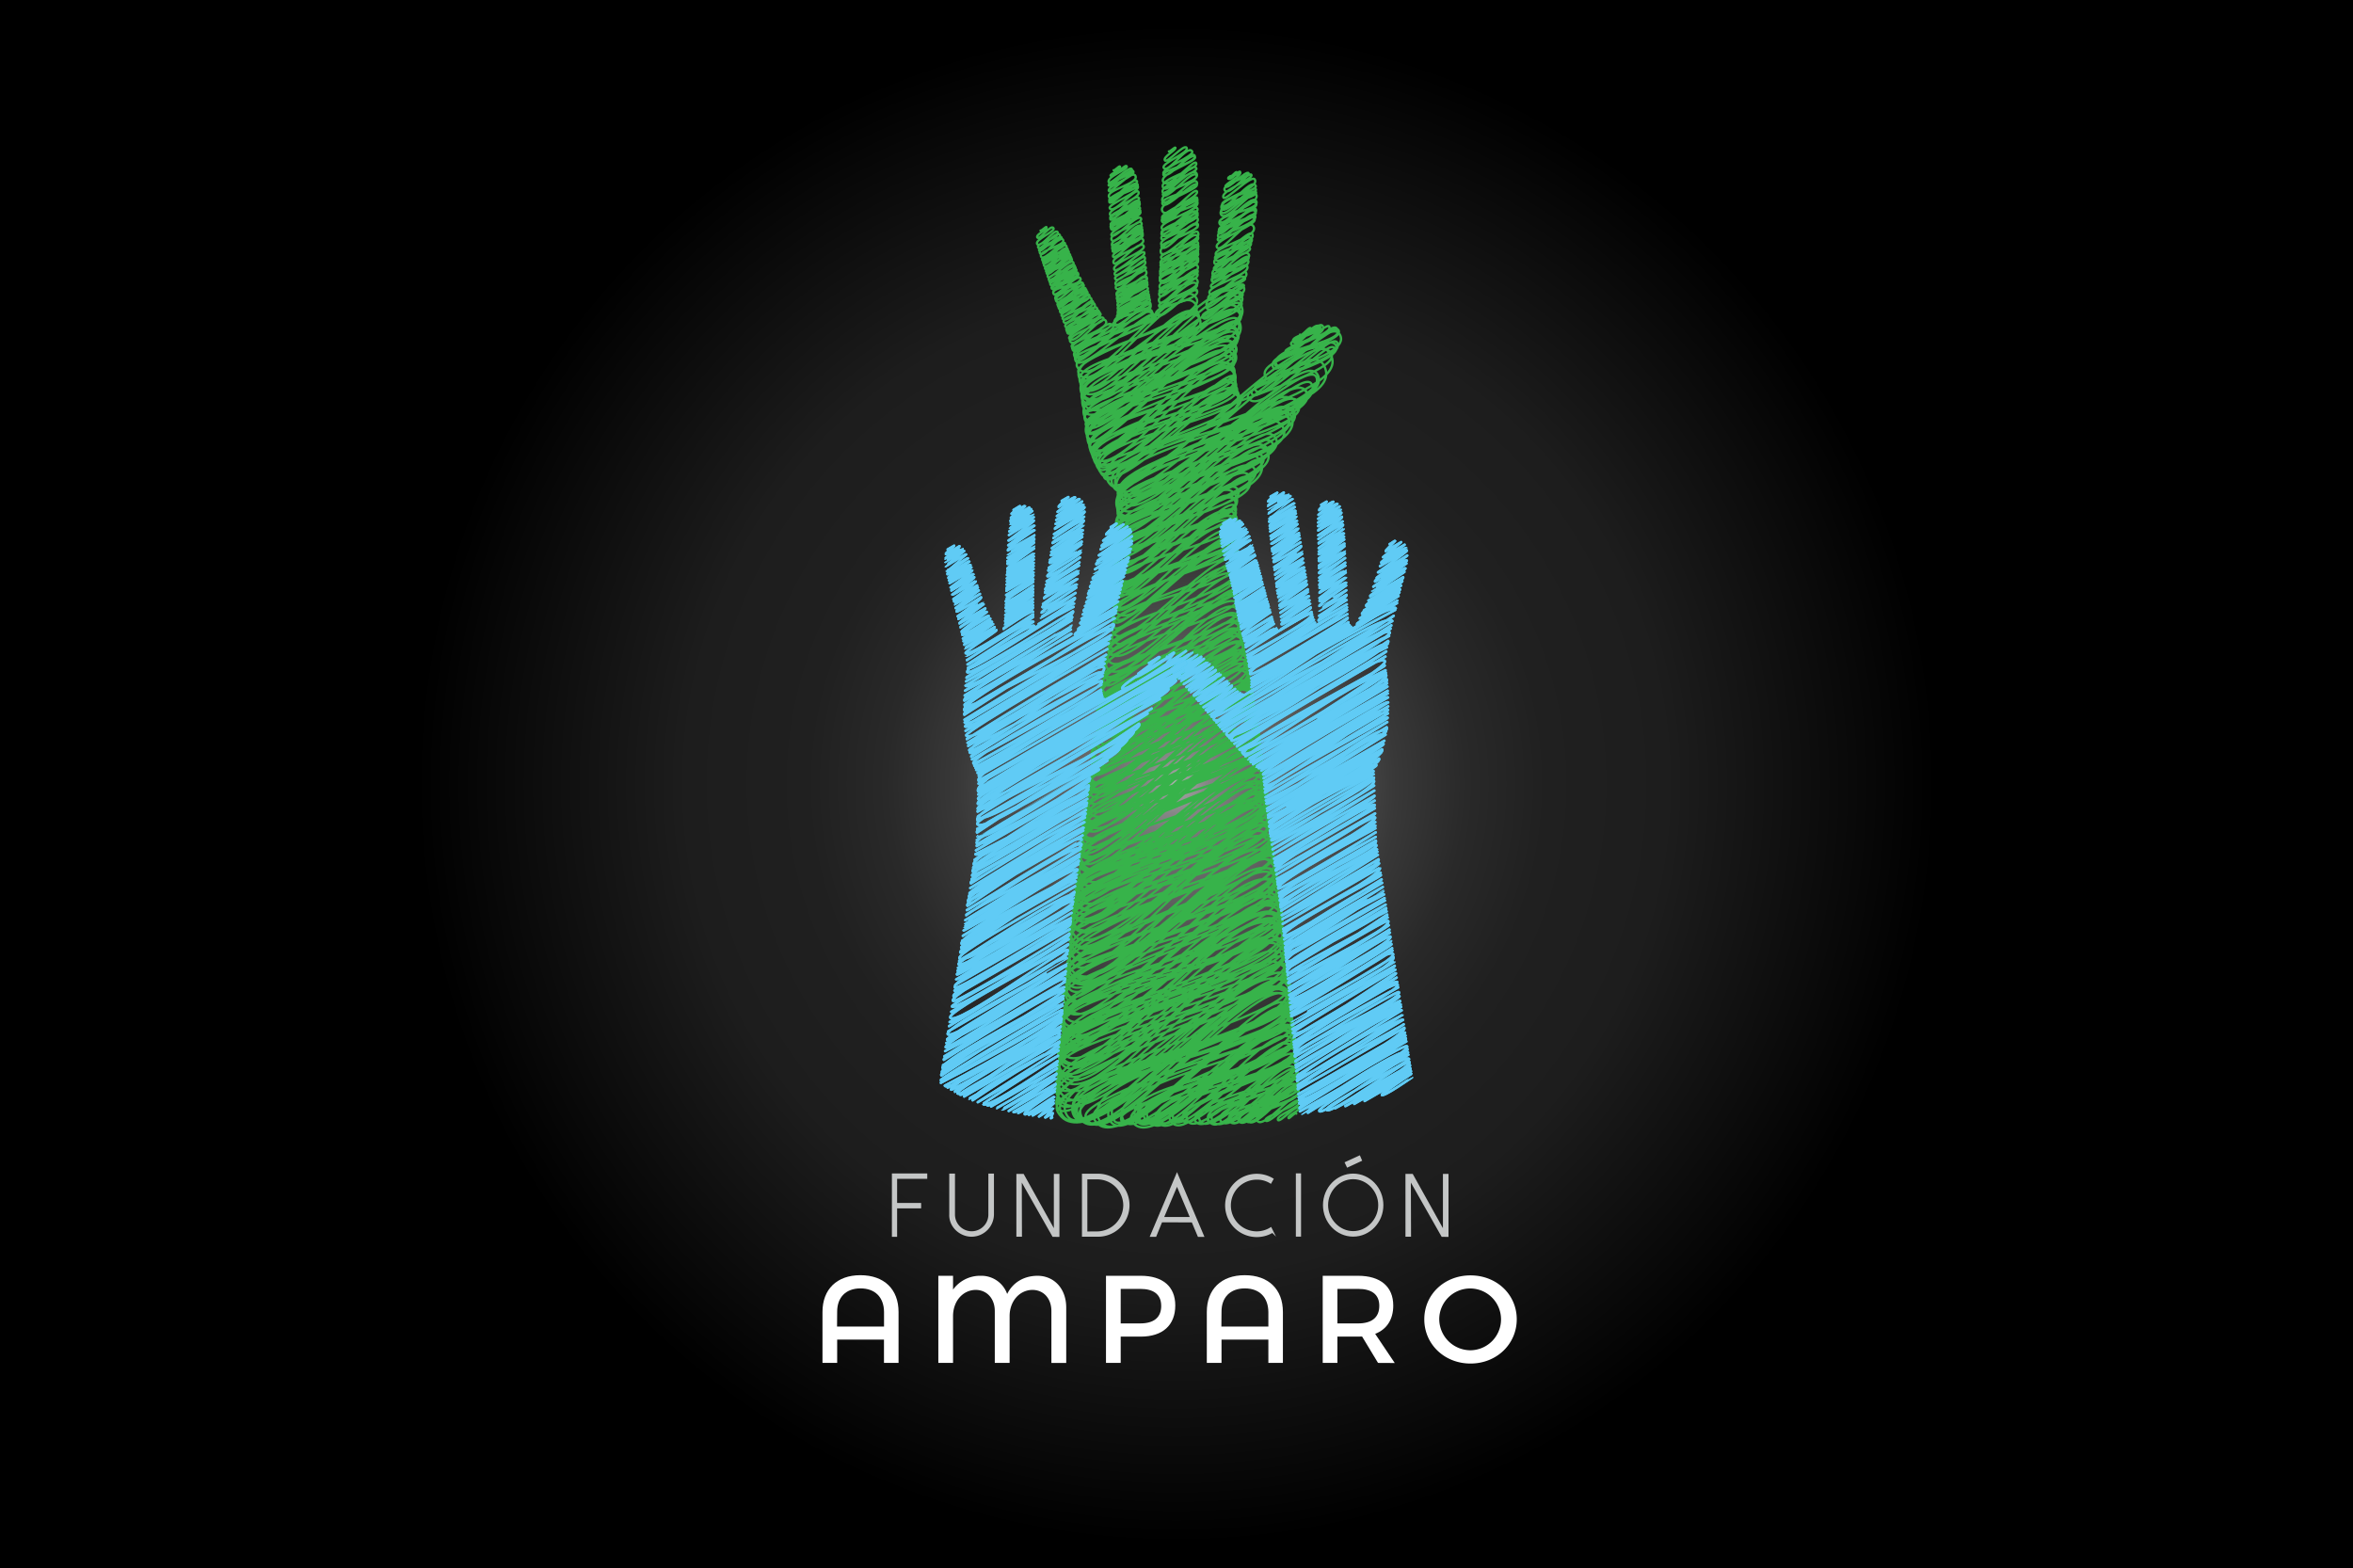 <svg xmlns="http://www.w3.org/2000/svg" xmlns:xlink="http://www.w3.org/1999/xlink" viewBox="0 0 1232 821"><rect x="0" y="0" width="1232" height="821" fill="#808080" stroke="none"/><defs><style>.cls-1{isolation:isolate;}.cls-2{fill:url(#radial-gradient);}.cls-3,.cls-4,.cls-6{fill:none;stroke-linecap:round;stroke-linejoin:round;}.cls-3{stroke:#37b34a;stroke-width:1.2px;}.cls-4{stroke:#48c7f4;}.cls-4,.cls-6{stroke-width:1.3px;}.cls-5{mix-blend-mode:multiply;}.cls-6{stroke:#60cbf5;}.cls-7{fill:#fff;}.cls-8{fill:#c4c6c6;stroke:#c4c6c6;stroke-miterlimit:10;}</style><radialGradient id="radial-gradient" cx="616" cy="410.5" r="523.43" gradientUnits="userSpaceOnUse"><stop offset="0" stop-color="#b3b3b3"/><stop offset="0.01" stop-color="#9e9e9e"/><stop offset="0.03" stop-color="#868686"/><stop offset="0.06" stop-color="#747474"/><stop offset="0.08" stop-color="#696969"/><stop offset="0.1" stop-color="#666"/><stop offset="0.16" stop-color="#4e4e4e"/><stop offset="0.22" stop-color="#383838"/><stop offset="0.29" stop-color="#292929"/><stop offset="0.37" stop-color="#202020"/><stop offset="0.49" stop-color="#1d1d1d"/><stop offset="0.76"/><stop offset="1"/></radialGradient></defs><g class="cls-1"><g id="Layer_2" data-name="Layer 2"><rect class="cls-2" width="1232" height="821"/></g><g id="Layer_1" data-name="Layer 1"><g id="art"><path class="cls-3" d="M680.67,175.19c.84,1.45,4.93-4.61,5.69-3.29,1.13,1.95-9.78,4.49-8.68,6.38,1.68,2.91,11-10.16,12.67-7.32s-15.29,4.4-13.21,8c1.5,2.59,12.36-10.92,14-8.08,2.06,3.57-16.81,6.53-15.1,9.48,2,3.46,14.3-13.5,16.57-9.57,2.86,5-20.9,10.94-19.49,13.38,2.28,3.94,21.3-15.91,22.86-13.2,2.75,4.76-31.68,12.88-27.77,19.66,4.87,8.42,28.44-24.39,31.89-18.42,4.82,8.35-35.84,13.12-32.4,19.07,3.1,5.36,30.54-22.54,32.67-18.86,4.36,7.56-38.92,11.07-33.68,20.15,2.55,4.41,31.85-23.66,34.13-19.71,4.13,7.15-44.3,14.07-38.15,24.72,3.89,6.74,33.06-32.45,38.85-22.43,7.26,12.59-48.68,21.34-44.3,28.94,5,8.65,39.33-30.92,42.89-24.76,5.6,9.7-48.34,20.48-44.68,26.81,3.89,6.75,38.53-34.76,44-25.37s-50.19,20-45.86,27.49c6.46,11.19,41.57-32.11,45.08-26"/><path class="cls-3" d="M644.1,92.24c.56,1,3-2.94,3.51-2,.71,1.24-4.94,2.05-4.34,3.09.93,1.6,5.32-4,5.75-3.32.69,1.2-6.33,2.69-5.86,3.5.75,1.29,5.56-4.44,6.09-3.52.68,1.17-7,2-6.13,3.58.53.91,5.73-4.44,6.22-3.59,1.25,2.17-8.4,6.43-7.68,7.69,1.1,1.9,11-8.75,12.06-7,1.14,2-14.31,5.79-12.49,8.94,2.1,3.65,12.7-10.24,14-8.05s-16.65,8.43-14.64,11.91c1.14,2,14.72-12.41,16.41-9.48,2.76,4.79-18.68,10.35-17,13.33,2.19,3.79,14.82-14.67,17.47-10.08,1.54,2.66-20.74,6.94-17.74,12.13,1.95,3.38,16.31-13,17.85-10.3,1.43,2.47-20.42,8-18.07,12,2.1,3.64,16.39-13.51,18.14-10.47,1.64,2.84-21.25,6.66-18.31,11.76,2.64,4.57,16.54-13.73,18.35-10.59,3,5.13-20.28,11.83-18.85,14.32,1.92,3.32,16.46-15,18.86-10.89,3,5.17-22.11,6.86-19,12.2,1.74,3,16.53-15.24,19-11,2.17,3.77-21.06,11.36-19.41,14.22,1.34,2.32,17.29-14.43,19.22-11.09,2.61,4.53-21.47,8.88-19.39,12.47,1.75,3,16.41-16,19.26-11.12,2.3,4-21.86,9-19.51,13.09,1.76,3,17.23-14.61,19.25-11.11,2.57,4.44-21.09,10-19.46,12.82s16.48-15.8,19.2-11.09c1.9,3.29-21.88,11.1-19.68,14.91s16.11-16.24,19.11-11c3.46,6-22,11-19.63,15,2.09,3.62,17.29-13.94,19-11,3.09,5.34-22.06,8.54-19.31,13.3s16.5-15.14,18.93-10.93c2.87,4.95-22.32,7.89-19.26,13.21,1.26,2.18,16.87-14.41,18.89-10.91s-20.73,11.15-19.28,13.66c2.45,4.24,16-15.81,18.82-10.87,1.69,2.92-22.53,8.7-19.35,14.21,1.89,3.26,15.95-15.78,18.8-10.86,2.33,4-21.42,8.12-19,12.24,1.25,2.15,17.3-13.47,18.81-10.86,1.69,2.93-20.69,9.59-19.07,12.39,1.44,2.5,17.16-13.74,18.81-10.87,2.85,4.93-21.53,6.32-18.83,11,2.1,3.64,16.2-15.4,18.82-10.87s-21,10.9-19.36,13.78,17-14.19,18.88-10.9c2.85,4.94-22,10.28-19.58,14.48,2.56,4.42,17.62-13.35,19-11,3,5.23-22.12,9.56-19.59,13.94,2,3.47,16.22-16,19.11-11,1.49,2.56-23.35,8.9-19.91,14.86,1.39,2.41,17.56-14.18,19.31-11.15,1.4,2.42-21.5,8.46-19.48,12,2.63,4.56,18-13.55,19.35-11.17,3.63,6.27-23.49,12.12-21.41,15.71s17.55-17.71,20.83-12c2,3.51-22.67,9.33-21,12.27,2.86,5,17.65-17.79,20.94-12.1"/><path class="cls-3" d="M612,79.27c.27.46,3.21-2.39,3.44-2,.68,1.18-6.63,4.83-5.55,6.69S620,75.09,621.3,77.39c1.47,2.55-13.42,8.06-12,10.48,2,3.55,12.58-12.62,14.9-8.6,1.42,2.47-16.5,9.06-15,11.66,2.39,4.15,14.36-12.8,16.31-9.42,2.09,3.62-17.76,7.68-16.34,10.14S624,79.16,625.69,82.1c1.43,2.49-19.24,8.66-16.65,13.14s16-12.1,17.22-9.94c2,3.52-19.93,8.33-17.3,12.87,2.49,4.32,15-14.34,17.44-10.07,1.31,2.25-19.94,8.61-17.52,12.8,1.36,2.35,15.16-14.36,17.59-10.16,2.87,5-18.85,9.15-17.62,11.28,2.08,3.61,15.49-13.91,17.64-10.18,1.78,3.07-20.73,8.52-17.73,13.71,2,3.55,15.85-13.7,17.82-10.29,2.73,4.74-20.32,7.41-17.86,11.67,1.81,3.13,16.56-12.62,17.89-10.33,1.45,2.51-20.83,9.05-18,14s16.65-12.9,18.07-10.44c1.81,3.14-19.66,11.32-18.17,13.92s17-12.71,18.25-10.53c1.49,2.58-19.74,8.48-18.26,11,2.71,4.69,16.09-14.32,18.27-10.55,2.72,4.71-20.27,8.46-18.3,11.87,2.57,4.46,15.86-14.87,18.33-10.58,2,3.4-20.74,6.57-18.34,10.73s15.48-15.54,18.34-10.59-20.76,10.3-18.44,14.33,16.89-13.55,18.53-10.7c2.27,3.93-20.52,9.71-18.6,13,2,3.51,16-15.29,18.65-10.76,2.12,3.67-21,7.58-18.68,11.65,2.67,4.62,16.78-14.1,18.69-10.79,2.14,3.69-21,9-18.75,13,1.48,2.56,17.46-13.17,18.8-10.86,2.62,4.55-21.37,9.65-18.9,13.93,1.5,2.6,17.25-13.89,19-11,2.25,3.9-20.27,9.81-19,12,2.57,4.45,16.27-15.72,19-11,1.42,2.46-22.36,8.8-19.12,14.41,1.95,3.37,17.52-13.93,19.17-11.07,3.24,5.61-20.78,10.75-19.25,13.41,2.63,4.55,16.44-16.06,19.28-11.14,2.68,4.65-21.94,9.94-19.4,14.34,2.12,3.67,16.76-15.83,19.42-11.22,2.21,3.82-21.6,8.75-19.46,12.45,2.64,4.58,18-13.71,19.47-11.24,3,5.28-21.4,9.73-19.53,13,1.74,3,17.76-14.39,19.54-11.29,2.57,4.44-22.52,8.05-19.61,13.09,2.4,4.16,17.55-14.89,19.61-11.33,1.47,2.54-21.79,7.64-19.61,11.4,1.56,2.7,18.27-13.65,19.61-11.32,1.74,3-22,8.19-19.65,12.18,1.74,3,18-14.14,19.65-11.34,2.35,4.08-22.79,8.59-19.75,13.85,2.45,4.25,17.33-15.51,19.72-11.38s-22.34,7.82-19.76,12.29c3,5.13,18-14.32,19.74-11.39,2.52,4.37-22.63,10-19.87,14.82,1.6,2.78,17.46-15.43,19.77-11.42,2.61,4.52-22.21,9.61-19.87,13.66,1.42,2.46,18.44-13.79,19.8-11.43,2.27,3.93-22.73,8.29-19.88,13.22,1.91,3.31,17.41-15.59,19.81-11.44S604,153,607,158.05c2.11,3.65,16.74-16.81,19.83-11.45,3.2,5.55-21.69,10.77-19.94,13.8,1.29,2.24,16.8-16.73,19.84-11.46,1.8,3.11-22.63,12-21,14.88,3.3,5.71,18.94-15.38,20.86-12,3.28,5.69-23.73,8.36-21.17,12.79,2.88,5,19-16,21.15-12.21"/><path class="cls-3" d="M544.8,120.71c.28.49,2.85-2.24,3.11-1.8.78,1.36-5.77,3.77-4.79,5.47s7.15-7.26,8.51-4.91c1,1.72-9.89,6-8.62,8.26,1.63,2.83,9.37-8.54,10.72-6.2,1.81,3.14-11.6,5.58-10.13,8.12,1.26,2.17,9.52-9.68,11.33-6.54,1.38,2.4-11.93,6.2-10.84,8.1.87,1.5,10.34-9.22,11.75-6.78.85,1.47-13.06,5.13-11.31,8.16s10.22-10.16,12.07-7c1.73,3-13.43,5.46-11.45,8.9,1.47,2.54,11.42-8.92,12.43-7.17,1.13,2-12.78,7.24-11.93,8.71,1.62,2.8,11.07-10,12.64-7.29,1.73,3-13.48,5.95-12.55,7.56,1.61,2.78,10.67-10.77,12.67-7.32,1.39,2.41-13.32,6.82-12.21,8.73,1.46,2.54,11.2-10.13,12.79-7.38,1.45,2.52-13.81,6.19-12.37,8.68,2,3.48,11-10.72,12.87-7.44,1.29,2.24-14.4,4.81-12.85,7.5s11.23-10.29,12.88-7.43-13.55,7-12.33,9.08c1.07,1.85,11.59-9.87,13-7.49,2.07,3.58-13.57,7-12.49,8.9,1.67,2.9,11.25-10.66,13.05-7.54,2.08,3.61-14.08,6.24-12.68,8.65,1.2,2.08,11.52-10.35,13.12-7.58,1.36,2.35-14.49,6-12.52,9.38,1.06,1.83,11.81-10.16,13.26-7.65,2.14,3.7-14.7,5.86-12.66,9.38,1,1.77,11.59-10.83,13.38-7.73,1.93,3.34-14.33,6.45-13.08,8.61,1.37,2.38,11.79-10.64,13.45-7.76,2.19,3.79-14.84,6-13,9.22,1.05,1.82,12-10.54,13.59-7.85.9,1.55-14.31,7.29-13,9.64,1.47,2.54,12.21-10.6,13.74-7.94s-14.92,6-13.66,8.14,12.76-9.66,13.76-7.94c1.94,3.37-15.1,6.7-12.8,10.67,2,3.41,12.11-11.43,14-8.1,2.17,3.76-16.26,4.26-14,8.13,1.44,2.5,12.36-11,14-8.11,1.5,2.59-14.91,7.62-13,10.87,1.56,2.69,12.67-11.18,14.34-8.28,1.06,1.84-16.32,5.22-14,9.28,2,3.55,13.18-10.55,14.45-8.34,1,1.79-14.81,8.42-13.76,10.25,2.35,4.08,13.15-11.17,14.7-8.48,1.14,2-16,6.49-14.46,9.12,1.34,2.32,13.56-10.63,14.77-8.53,1.72,3-15.73,7-14.67,8.83,1.64,2.82,12.78-12.08,14.81-8.55,1.54,2.65-15.94,6.95-14.44,9.54,2.27,3.94,13.69-10.8,14.94-8.63,1.6,2.77-15.41,8.42-14.34,10.28,1.6,2.76,14.06-10.71,15.18-8.76,2.36,4.08-16.41,6.78-15,9.18,1.72,3,14.13-10.73,15.24-8.8,1.3,2.24-15.67,8.71-14.61,10.55,1.58,2.73,13.78-12,15.52-9,2.2,3.8-16.17,8.46-14.94,10.59,2,3.38,14.58-11.23,15.79-9.12,2.36,4.09-16.74,8.15-15.2,10.81,2.14,3.7,13.56-13.72,16.11-9.31s-16.9,8.9-15.29,11.7,14.52-13.15,16.58-9.58c2.62,4.54-17.83,8.15-16,11.36,2.64,4.57,14.65-13.82,17-9.79,1.12,1.94-19.25,6-16.85,10.13,2,3.41,15.26-12.92,17-9.84,1.44,2.49-19.25,6.18-16.91,10.23,1.42,2.47,14.58-14.29,17.12-9.89,2.77,4.78-18.85,7-17.06,10.07,2.51,4.35,14.87-13.89,17.17-9.91s-18.36,8.14-16.94,10.61c1.82,3.14,15.83-12.62,17.33-10,1.23,2.13-17.71,10.58-16.43,12.8,2.77,4.8,15.85-14.18,18-10.41,1.18,2.05-19.41,8.73-17.53,12C563.15,183.6,576.7,163.93,579,168c2.62,4.54-19.77,10.25-17.79,13.69,1.62,2.8,18.89-14.57,20.48-11.82s-22.87,8.22-20.15,12.94c1.91,3.3,18-17.71,21.2-12.24,2.15,3.71-22.5,10.2-21.08,12.65,3.63,6.29,35.72-32.08,40.68-23.49,3.32,5.74-43.28,20.49-39.86,26.42,4,6.92,37.52-28.57,40.51-23.39,4,7-44.43,16.85-40.38,23.86,4.43,7.67,34.71-33.57,40.58-23.42,5.37,9.31-43.11,19.95-40.11,25.15,3.26,5.65,35.52-32.9,40.88-23.61,2.77,4.79-46.09,15-40.68,24.38,3.8,6.59,38.74-29.37,41.77-24.12,2.91,5-45.71,19-41,27.15,9.23,16,53.52-51.36,62.38-36,6.36,11-66.9,30.15-61.63,39.27,8.65,15,51.86-52.43,61.6-35.57,6.11,10.58-70.37,22.46-60.92,38.82,4.27,7.41,57.41-42.49,61.45-35.48,9.84,17-69.92,22.43-61,37.86,9,15.65,51.75-52.47,61.53-35.53,5.81,10.07-67.74,25.57-61.32,36.69,9.09,15.75,54-49.17,61.77-35.66,8.44,14.61-67.35,27.21-61.5,37.34,10.76,18.64,71.05-70.56,83.84-48.41,6.22,10.76-90.28,38.78-83.52,50.49,12.16,21.06,70.57-69.77,83.14-48,6.7,11.6-95.89,26.83-83,49.22,10.6,18.36,77-57.73,82.75-47.77,11.77,20.37-88.57,39.73-82.42,50.38,6.37,11,71.56-65.35,82-47.32,10.72,18.57-94.8,25.93-81.85,48.35,5.85,10.14,74-60.52,81.67-47.15,6.2,10.74-94.16,25.82-81.63,47.51C580,233,640.23,148.94,649,164.08c6.3,10.91-94,28.09-81.24,50.19,5.63,9.75,74.42-57.52,80.72-46.6,13.12,22.71-88.87,33.41-80.6,47.73,7.78,13.48,75.31-55.28,80.42-46.43,8.16,14.13-91.68,29.72-80.07,49.84,11.75,20.34,69.44-63.41,79.54-45.92,10.53,18.24-85.78,35.68-79.46,46.64,9.63,16.67,70.48-61.18,79.35-45.81,8.44,14.61-88.57,30.69-79.23,46.87,5.14,8.91,72.53-57,79.08-45.65,9.13,15.83-84.59,38-78.81,48,6.59,11.4,70.76-58.68,78.48-45.3,5.44,9.41-83.48,38.75-78.1,48.07,5.53,9.58,68.94-60.13,77.74-44.89,9.12,15.79-86.13,30.55-77.7,45.14,6.92,12,66.27-64.6,77.67-44.84,6.69,11.58-89.56,26.32-77.22,47.69,8.53,14.77,64.75-65.43,76.89-44.4C657.2,203,559.05,212,569.91,230.75c5,8.59,65.09-63.5,76.32-44.06,5.91,10.24-87.27,26.47-75.84,46.27,11.1,19.22,64.27-63.39,75.65-43.68,5.28,9.15-83.75,31.23-74.93,46.52,9.5,16.45,65.6-59.09,74.79-43.18,8.21,14.23-85.31,25-74.75,43.31,6.72,11.63,63.78-62.16,74.75-43.16,8.38,14.53-85.29,25.56-74.35,44.51,7.12,12.34,64.59-60,74.41-43,11.64,20.16-82.78,28.89-74.06,44,11.4,19.76,63.51-61.26,74.16-42.82,6.63,11.48-82.56,29-73.52,44.62,10.93,18.93,69.08-50.71,73.77-42.59,9.21,16-83.9,25.65-72.86,44.79,9.2,15.92,66.82-53.54,73.3-42.32,8.14,14.09-82.82,26.19-72.09,44.78,7.05,12.2,62.71-59.26,72.7-42,7.08,12.28-82.86,24.37-71.65,43.79,7.42,12.86,64.19-55.46,72.16-41.66,11.53,20-77.63,32.2-72.15,41.69,7.69,13.32,67.15-50.33,72.16-41.66,8.65,15-82.56,23.5-71.4,42.83,8.89,15.4,65.84-51.67,71.75-41.43,9.92,17.17-74.62,35.82-70.05,43.73,6.18,10.7,59.67-60.88,71.12-41.06,5.62,9.75-77.71,28.32-69,43.4,9.51,16.48,106-85.94,116.68-67.36,8.5,14.72-131.33,41.81-116.45,67.59,12.43,21.53,101.53-92.3,116.12-67,14.78,25.61-127.11,46-113.77,69.14,12.38,21.44,97.91-84.86,110.18-63.61,16.5,28.59-123.79,38.11-108,65.43,13.24,22.94,95-77.35,104.77-60.49,12.17,21.08-117.33,38.68-104.44,61,9.18,15.9,97-71.48,103.69-59.87,9.23,16-112.47,45.4-103,61.79,11.34,19.64,94.11-69.24,100.56-58.06,11.45,19.82-113.51,38-100.48,60.51,8.61,14.91,88.77-72.2,97.84-56.49,10.59,18.33-109.37,36.66-97.84,56.62,12.51,21.67,87.32-74.42,97.71-56.41,7,12.21-111.18,37-97.87,60,11,19.11,84.5-71,94.13-54.34,6.24,10.82-105,36.07-94.16,54.79,6,10.46,80.88-76.29,93.69-54.09,9.74,16.86-109,30-93.84,56.36,9.71,16.81,83.35-67,91.52-52.84,10.89,18.87-103.71,32.36-91.56,53.4,10.9,18.88,79.37-72.65,91-52.53,6.61,11.46-101,36.41-91.06,53.58s80.7-68.05,90-52c13,22.42-98.07,38.92-90,52.81,8.35,14.47,75.56-75,89.17-51.48,7.53,13.05-98.3,35.85-89.18,51.63,9.44,16.36,82.76-62.25,89-51.39,8.75,15.14-96.58,41.55-89.19,54.34,11.46,19.85,73.83-71.12,86.17-49.75,11.12,19.27-98.8,31.79-86.33,53.39,12.05,20.86,72.81-64.54,82.55-47.67,9.38,16.24-89.93,36.65-82.62,49.32,6,10.39,73.44-59.61,80.89-46.7s-92.09,29.61-81,48.85c8.24,14.27,68.44-63.29,78.73-45.45,6.37,11-86,33.33-78.75,45.93,8.65,15,70-59.49,78.25-45.18,10.75,18.61-87.15,32-78.33,47.23,6.36,11,68.51-57.27,76.18-44,6.55,11.34-81.83,35.59-76.23,45.27,11.74,20.35,63.55-62.88,74.89-43.24,8.25,14.29-82.75,29.72-74.9,43.32,11.83,20.49,69.57-52.29,74.82-43.2C671,261,579,277.31,584.87,287.45c6,10.31,63.57-56.57,72.17-41.67,7.47,12.93-78.69,33-72.27,44.07,7.65,13.26,61.46-54.65,69.76-40.27,5.36,9.28-74.85,32.18-69.79,40.95,10.91,18.9,63.23-49.94,69-39.87,9.42,16.32-79.2,25.54-69.17,42.93,8.51,14.73,55.88-50.66,63.85-36.86,5.35,9.27-72.67,23.42-63.92,38.59,7.66,13.27,52.57-53.08,62.41-36s-70.42,24.65-62.5,38.35c8.55,14.81,53.29-51.25,62.17-35.89,7.7,13.35-71.07,20.86-62.19,36.25,8.35,14.46,55.07-48.26,62.2-35.91,6,10.48-72.26,22-62.33,39.17,10.09,17.49,57.32-45,62.47-36.07,6.83,11.82-68.84,27.72-62.57,38.58,8.67,15,57-46,62.69-36.19,5.39,9.34-71.77,23.05-62.79,38.6,5.41,9.37,53.53-52.53,62.89-36.31,9.19,15.93-72.72,22.22-63,39.07,7,12,53.72-52.75,63.13-36.45,6.4,11.09-71.66,21.79-63.13,36.57,9.32,16.15,53.9-52.44,63.13-36.45,10,17.35-69.58,28.22-63.24,39.2,5.25,9.08,53.41-53.84,63.37-36.59,4.87,8.44-67.72,32-63.48,39.32,4.78,8.26,53.73-53.84,63.61-36.73,10,17.31-73.86,21.16-63.69,38.78,7.41,12.83,54.39-53.11,63.79-36.82,6.68,11.56-74.13,20.77-63.85,38.57,5.73,9.94,58.26-46.74,63.93-36.91,6.18,10.7-68.4,30.28-64,37.95,10,17.32,57-49.14,64-37,4.64,8-69.92,30.76-64.17,40.71,7,12.07,55.66-52.22,64.36-37.16,5.05,8.75-74.29,22.28-64.45,39.33,4.72,8.16,55-53.86,64.56-37.27,8.34,14.45-71.46,28.54-64.68,40.29,4.75,8.22,54.35-55.56,64.83-37.42s-75.12,22.91-64.95,40.53c7.21,12.48,57.74-50.33,65.1-37.58,9.87,17.09-71.64,30.44-65.65,40.82,9.44,16.35,58.49-50.64,65.8-38,8.21,14.22-75.37,27.13-66.75,42.07,6,10.38,56.2-57.23,66.93-38.64,5.88,10.19-72.79,31.95-67.45,41.21,8.58,14.85,60.47-51.29,67.56-39,8.23,14.25-76.23,25.17-67.73,39.89,4.7,8.13,57.85-56.31,67.77-39.12,8.17,14.15-73.87,33-68.38,42.47,8.41,14.56,62.48-50,68.53-39.57,6.37,11-79.16,26.33-69.21,43.57,8.48,14.69,63.78-49.79,69.39-40.07,8.79,15.23-80.15,26.66-70.06,44.13,5.37,9.3,62.14-54.58,70.24-40.56,11,19.09-76.39,31.08-70.39,41.47,8,13.79,62.56-54.26,70.42-40.65,10.29,17.82-78.51,31-71,44.12,5.5,9.51,62.19-56.21,71-41,7.82,13.54-81.77,27-71.55,44.71,11,19,60.74-59.8,71.44-41.25,6.27,10.85-79,31.51-71.85,44,5.45,9.43,63.53-55.69,71.77-41.43,9.23,16-83.52,23.52-72,43.39,11.63,20.14,61.54-59.72,72-41.58,6.77,11.73-79,31.7-72.27,43.33,5.64,9.76,65.51-53.41,72.26-41.72,5.44,9.41-79.7,31.56-72.57,43.91,9.5,16.46,62.69-59.17,72.64-41.94,6.19,10.73-81.56,29.75-73,44.54,6.5,11.24,65.74-55.19,73.21-42.26,9.92,17.18-78.59,33.74-73.3,42.91,10.86,18.81,66.28-54.62,73.36-42.36,9.38,16.25-85.81,25-73.84,45.78,10.4,18,64-61,74.38-42.94,6.94,12-85.73,25.1-74.58,44.42,10,17.32,65.6-59.32,74.89-43.24,10.47,18.13-82.3,33.32-75.22,45.59,5.81,10.06,69.07-55.17,75.69-43.7,6.13,10.61-81.6,35.89-76,45.66,11.55,20,67.12-60,76.34-44.07,7.8,13.51-81.92,38.81-76.82,47.65,11.79,20.42,70.27-57.14,77.45-44.72,12,20.82-84.66,35.58-77.81,47.43,8.87,15.38,70.29-59,78.26-45.18,5.87,10.18-86.51,31.52-78.33,45.68,11.87,20.56,67.94-63.39,78.41-45.27,5.15,8.93-89.66,29-78.75,47.86,7.25,12.56,72.81-56.69,79.16-45.71,10.92,18.93-90.15,30.7-79.59,49,11.16,19.35,71.42-61.24,80.08-46.24,9.41,16.3-85.59,38.81-80.31,48s75.43-55.43,80.57-46.52c12.45,21.57-92.84,26.43-80.69,47.46,7.12,12.34,74.07-58.38,80.83-46.67,7.26,12.58-88.54,33.43-80.85,46.76C582.88,416,646.24,339,653.5,351.54c8.31,14.38-91,32.88-81.26,49.83C583,420,642,333.49,654,354.19c7,12.12-90.26,36.7-82.17,50.7,5.55,9.63,76.65-58.14,82.66-47.72,9.56,16.56-94.42,31-83,50.66,9.29,16.09,75.9-61.23,83.44-48.17,6.91,12-93.52,32.65-83.64,49.76,6.43,11.13,75.8-62.37,83.86-48.42,12.9,22.36-91.26,37.63-84.07,50.08,13,22.47,73-68.19,84.29-48.67,8.49,14.7-93.56,33.67-84.4,49.54,6.61,11.45,74.43-66.27,84.52-48.79,8,13.93-94.23,33.29-84.65,49.88,7.71,13.36,72-71.1,84.79-49,6.54,11.33-94.65,32.38-84.84,49.36,8.12,14.06,72.79-70,84.89-49,10.46,18.12-91.76,39.67-85.16,51.11,8.76,15.16,77.51-63,85.44-49.33,7.13,12.36-94.5,38.27-85.91,53.15,8.22,14.23,75-69.69,86.4-49.89,11.94,20.69-96.41,35.86-86.73,52.61,12,20.82,73.86-73.16,87.08-50.27,11.46,19.84-93.78,41.59-87.38,52.68,11.76,20.37,79.75-64.36,87.68-50.62,12.87,22.3-100.52,32.6-88.1,54.1,9.83,17,76.58-71.83,88.53-51.12,8.44,14.62-97.19,38.21-88.74,52.84,6.57,11.39,75.28-75.05,89-51.36,11.15,19.33-96.71,39-89.07,52.23,11.93,20.66,79.48-68.27,89.17-51.48,6,10.35-95.84,43.25-89.5,54.23,10.05,17.41,75.86-76.07,89.84-51.86,13.59,23.54-104.59,30.7-90.27,55.5,9.12,15.81,83.49-64.88,90.71-52.37,8.87,15.37-104.06,29.62-90.75,52.68,11.23,19.45,76.51-77.14,90.79-52.41,13.52,23.42-101,36.58-91,54,9.07,15.71,79-73.63,91.15-52.63,11.15,19.3-103.72,33.75-91.43,55,10.73,18.58,78.41-76,91.72-53,9.45,16.36-101.86,36.8-91.86,54.11,8.7,15.07,85.31-64.7,92-53.11s-106.41,32.32-92.41,56.58c6.73,11.64,82.54-71.39,92.82-53.59,6.54,11.34-106.05,30.7-92.82,53.62,11.1,19.23,82.71-71.1,92.82-53.59,11.49,19.89-107.19,30.24-93,54.88,8.74,15.14,80.93-74.89,93.12-53.77,10,17.3-99.66,43.37-93.21,54.54,8.55,14.8,83.9-70.15,93.3-53.87,11.82,20.47-105.5,36.05-93.62,56.63,9.4,16.28,79.41-79.41,93.94-54.24,6.41,11.1-102.95,39.58-94,55,14.47,25.07,85.9-68.59,94.12-54.34,13.2,22.86-103.35,40.32-94.31,56,9.7,16.8,80.55-78.73,94.5-54.56,6.76,11.71-107,34.31-94.63,55.73,9.23,16,88.15-66.18,94.77-54.71,14.1,24.42-102.36,45.47-95.15,58,15.23,26.38,83.73-75.58,95.52-55.14,13.72,23.76-107.81,37.92-95.9,58.54,11.65,20.19,86.61-72.35,96.29-55.59,13,22.54-104.37,44.15-96.53,57.72,11.95,20.7,88.84-69.6,96.77-55.88,12.66,21.93-104.72,43.73-96.93,57.23,8.41,14.56,86.39-74.57,97.08-56,14,24.28-108.7,37.88-97.26,57.69,7.62,13.21,83.37-80.65,97.45-56.26,14.73,25.52-106.38,43-97.66,58.11,9.76,16.9,87.09-75.16,97.87-56.5,8.8,15.24-110.88,34.56-97.92,57,9.33,16.16,89.29-71.61,98-56.57,15.36,26.6-106.92,41.6-98,57,10.47,18.14,85.61-78.21,98.07-56.62C677.46,438.58,551,447.41,564,470c12.2,21.13,91.24-69.05,98.33-56.77C669,424.69,554,455.39,563.79,472.27c14.08,24.39,91.89-69.09,98.83-57.07,10.86,18.8-106.26,45.34-98.94,58,14.09,24.4,84.08-83.12,99.05-57.18,12.09,20.93-108.06,45.62-99.42,60.59,9.74,16.87,87.45-79,99.8-57.62C673.68,437.32,550.81,458,563,479.14c9.69,16.78,92.49-71.55,100.35-57.94C674.7,440.79,547.87,453,563,479.27c14.07,24.38,87.31-80.59,100.38-57.95,7.18,12.45-107.29,47-100.47,58.77,11,19.06,90.55-75.39,100.56-58,13.88,24-113.66,39.92-101,61.89,12.92,22.37,89.24-79.59,101.4-58.54,14.13,24.48-110.77,43-101.46,59.11C569.24,496.27,647.84,398,664,425.89c9.22,16-116.55,33.38-101.59,59.29,11.84,20.52,94.18-71.66,101.66-58.7,14.07,24.37-111.9,45.37-102.06,62.42,13,22.45,94.34-73.24,102.47-59.16,9.12,15.8-119,34.59-102.83,62.59,13.48,23.36,91.62-79.63,103.2-59.58,15.35,26.58-114.32,41-103.26,60.12,14.62,25.32,94-75.73,103.32-59.65,13.18,22.84-117.71,34.84-103.33,59.74,11.48,19.89,94.79-74.45,103.34-59.66,10.33,17.91-120.54,33-103.62,62.28,14.82,25.66,89.76-84.46,103.9-60,13.87,24-116.33,42.84-104.28,63.7,15,26,96.48-74.63,104.67-60.44,10.28,17.81-113.95,45-104.73,60.95,11.72,20.3,89.43-87.11,104.79-60.5,8.76,15.18-116.82,43.68-105.14,63.91,14,24.17,89.13-89.27,105.5-60.91,7.12,12.32-118.09,43-105.84,64.23,16.2,28.05,97.3-76.71,106.19-61.31,9.06,15.69-114.56,49.55-106.43,63.65,12.5,21.65,98.35-76,106.68-61.59,7.53,13-117.74,44.81-106.88,63.62,10.57,18.31,96.9-79.49,107.09-61.83,13,22.45-123.21,34.23-107.12,62.11,13,22.43,99.85-74.52,107.15-61.87,16.91,29.29-114.14,50.1-107.18,62.16,14.57,25.24,97.53-78.67,107.21-61.9,10.5,18.19-114.84,49-107.24,62.18,12.56,21.75,90.18-91.55,107.27-61.93S544.41,488.75,559.33,514.6c11.43,19.8,96.44-82,107.85-62.27C679.35,473.4,546,494,559.12,516.74c12.18,21.1,91-92.38,108.28-62.52,14.68,25.42-121,44.06-108.59,65.64C575.62,549,656.18,437,667.73,457c13.54,23.44-116.25,51.24-109,63.79,8.53,14.77,95.91-85.84,109.1-63,11.2,19.4-121.85,43.28-109.29,65,9.3,16.12,96.73-85.35,109.51-63.22,16.23,28.11-127.68,35.85-109.85,66.73,16.27,28.19,98.26-84.32,110.21-63.63,10.93,18.93-118.18,52-110.39,65.49,13.1,22.69,95.48-90,110.58-63.84,8.87,15.35-122.16,48-110.92,67.5,13.74,23.8,98.25-86.87,111.3-64.26,10.51,18.2-121.11,51.37-111.63,67.8,10.34,17.9,98.64-87.78,112-64.65,14.39,24.92-128.45,38.22-112.15,66.45,13,22.56,99.31-87.41,112.34-64.86,14.21,24.63-126.83,40.57-112.4,65.55,18,31.27,103.71-80.11,112.47-64.93,10,17.39-124,45.85-112.54,65.64,14.58,25.24,101.74-83.84,112.61-65C687.81,505,544.78,518.29,557,539.41c9.06,15.7,95.54-94.93,112.76-65.1,17.36,30.05-129.37,37.62-112.86,66.21,7.45,12.92,103.4-81.81,113-65.22,17.78,30.79-129.05,38.21-113.05,65.93,16.24,28.12,98.24-91.09,113.12-65.31,18.06,31.29-120.64,55-113.33,67.7,14.46,25,98.29-92,113.57-65.57,8.28,14.33-122.41,53.78-113.83,68.64,9.47,16.41,100.35-89.8,114.14-65.9,13.08,22.65-124.82,49.26-114.28,67.51,10,17.42,100-91.06,114.45-66.07,8.69,15-129.63,42.36-114.64,68.32,14.42,25,100.47-91.24,114.86-66.32,14,24.23-127.7,47.08-115.08,68.94,15.08,26.11,98.22-96.26,115.35-66.59,13.09,22.68-126.27,47.91-115.36,66.8,15.82,27.41,105.57-83.62,115.38-66.62,16.42,28.44-126.22,49.5-115.5,68.07,11.85,20.53,97.6-98,115.64-66.77,16,27.76-134.11,36.64-115.77,68.41,13.19,22.85,100.64-93.45,115.94-66.94,12.25,21.22-130.15,46.39-116.22,70.51,10.84,18.78,108.27-81.7,116.58-67.31,17.31,30-126.89,49.94-116.62,67.73,13.47,23.32,108.85-80.87,116.66-67.35,16,27.77-130.22,45-116.73,68.4C571.24,589.41,656.35,467,672,494.05c11,19-133.62,40.31-117,69.17s102.78-92.5,117.13-67.63c12.58,21.78-135.55,39-117.34,70.53,18.44,32,100.32-97.91,117.63-67.92,9.53,16.51-127,55.33-117.86,71.13C564.73,586.92,659.43,478,672.75,501.1c11.84,20.49-129.09,51.06-118.28,69.79C572.3,601.78,663,485.28,672.91,502.51c12.61,21.85-130.27,51.67-118.65,71.79,10.21,17.69,111.25-82.1,119-68.7,9.89,17.13-137.18,37.83-119,69.27,15.54,26.92,110.07-84.36,119.08-68.75,11.39,19.73-130,52.29-119.21,71.07,11.78,20.4,102.35-98.57,119.44-69,10.21,17.67-133,49-119.61,72.17,8.35,14.47,110.3-85.93,119.93-69.24,18.36,31.79-131.59,51.11-120,71.15,18,31.23,111.95-83.72,120.21-69.4,17,29.5-132.48,45.77-118.18,70.55,14.5,25.11,106.82-88.44,118.42-68.36,9.84,17-130.21,43.84-115.83,68.75,13,22.57,99.31-95.92,116-67,15,26-126.37,42.89-112.1,67.6,11.68,20.24,99.22-87.69,112.39-64.89,14.72,25.5-129.18,34.66-111.66,65,7.89,13.65,98-88.3,111.71-64.49,9,15.65-122.89,44.67-111.42,64.54,9.94,17.21,100-84.25,111.44-64.35,16.86,29.21-124.15,40-110,64.59,15.32,26.54,96.26-87.47,110.06-63.55,8.78,15.2-119,46.76-109.18,63.69C579.41,608.67,659.24,494.64,675,522c10.25,17.75-121.62,40.44-108.48,63.2,13.4,23.22,96.85-82.9,108.54-62.67,10.83,18.77-113.61,50.54-106.41,63,13.9,24.07,91.17-88.19,106.56-61.52,14.27,24.71-111.57,46-102.21,62.22,14.79,25.61,91.48-78.34,102.53-59.2,8.52,14.76-114.6,34.1-99.87,59.61,12.83,22.23,90.51-74.34,100.07-57.78,7.8,13.51-106.81,36.63-94.54,57.9,11.1,19.22,83.95-73.67,94.86-54.77,9.55,16.54-107.32,29.33-92.64,54.76,6.69,11.58,82.61-71.16,92.77-53.56,13.54,23.46-95.29,42.71-89,53.55s75.66-75,89.24-51.52c8.94,15.48-100.74,29.63-88.1,51.52,8.48,14.69,80.67-63.89,88.16-50.9,6.29,10.88-90.85,39-84,50.9,12.53,21.7,76.31-62.39,84.25-48.64,13.13,22.74-89.15,36.83-82.33,48.63,5.94,10.3,76.69-57.54,82.43-47.59,13.06,22.62-94.85,24.75-81.66,47.59,9,15.52,73.06-62.15,81.71-47.17,10.72,18.57-91,29.72-80.92,47.18,7,12.1,71.77-62.66,81-46.75,9.47,16.41-86.26,35.61-79.84,46.75,7.07,12.23,69.42-64.28,79.9-46.14,12.2,21.13-89.55,24.65-77.15,46.14,8,13.87,66.89-62.67,77.3-44.63,10,17.35-87.74,23.63-75.62,44.63C612.07,605,665.23,522.25,677.2,543c5.28,9.14-79.27,30.48-71.63,43.71,10.36,17.95,61.45-59.5,71.85-41.48,10.6,18.36-79.62,25.5-70.39,41.49,6.74,11.65,64.74-50.61,70.47-40.69,9.55,16.54-72.71,26.76-64.66,40.7,9.58,16.6,54.75-55.25,65-37.52,8.48,14.68-72.5,21.08-63,37.52,5.33,9.23,56.09-48.61,63.12-36.44,5.2,9-64.63,25.9-58.53,36.45,4.7,8.15,53.45-43.17,58.78-33.94,4.19,7.26-62.48,23.7-56.56,33.94,6.44,11.16,52.93-39.22,56.68-32.72,7.33,12.7-56.95,25.32-52.67,32.73,6.78,11.73,48.71-37.76,52.88-30.53,6.9,11.95-57.8,17.44-50.24,30.53,6.65,11.52,43.76-40.54,50.38-29.08,7,12.13-50.1,22.4-46.24,29.09s43-32.78,46.46-26.82c5.22,9-52.22,16-46,26.82,7.4,12.82,38.85-39,46-26.58,6.54,11.33-50,16.27-44.07,26.58,6.47,11.2,40.64-31.62,44.17-25.5,4.22,7.31-44.67,17.3-39.93,25.5,5.34,9.26,36.29-29.87,40.15-23.18,5.94,10.29-40.29,15.08-35.62,23.18,5.22,9,31.69-27.9,35.85-20.7,4.41,7.66-38.57,15.41-35.52,20.7,5.07,8.78,29.8-30.45,35.53-20.52,2.45,4.24-33.75,15.69-31,20.51,4.49,7.77,26.4-26.32,31.19-18,3.46,6-34,11.6-30.31,18s27-23.4,30.36-17.52c2.67,4.62-30.68,13.24-28.21,17.52,2,3.5,25.27-21.6,28.31-16.35,3.77,6.53-30.16,11.53-27.39,16.34,3.4,5.89,24.26-21.32,27.43-15.83,3.4,5.89-28.41,12.52-26.5,15.83,3.72,6.45,23.15-21.21,26.54-15.33,2.42,4.18-24.71,10-21.65,15.3s19.73-16.32,21.87-12.62c2.76,4.79-18.9,10.07-17.44,12.6s16-13,17.61-10.17c1.78,3.06-12.61,7.32-11.11,9.94.88,1.52,9.89-8.54,11.11-6.42.69,1.19-6.32,4.14-5.6,5.4.33.56,3.49-3.37,4.08-2.35"/><path class="cls-3" d="M583.05,89.13c.35.61,3-2.51,3.36-1.94.94,1.63-5.37,4-4.95,4.77,1.26,2.19,7.62-6.45,8.51-4.91s-11,5.7-9.4,8.45c.83,1.44,10.85-8.94,12-6.93,1.76,3-13,6.92-12.09,8.52s11.57-9.72,12.89-7.44c1.57,2.73-14.22,7.82-12.77,10.34.91,1.56,11.94-11.28,13.84-8,2.48,4.29-16,7.36-13.69,11.33,2.12,3.68,12.6-11.82,14.56-8.4,1.07,1.84-15.66,8-14.48,10.07,1.38,2.38,13-11.57,14.76-8.52,1.64,2.84-16.27,6.78-14.71,9.47,1.18,2.06,13.18-11.4,14.82-8.56,1.85,3.21-15.93,9.49-14.66,11.68,2,3.51,13.54-11.09,15-8.64,2,3.5-16.66,8.83-14.77,12.1,1.72,3,13-12.32,15.1-8.72,1.17,2-16.37,8-15,10.37,1.72,3,13.29-12,15.16-8.75s-16.63,6.42-15.15,9c1.14,2,14-10.84,15.17-8.75,1,1.79-16.8,6.36-15.14,9.23,1.18,2,13-12.53,15.18-8.76s-16.35,9.2-15,11.52c1.67,2.89,12.89-13,15.29-8.82,1.12,2-16.87,7.24-15.2,10.13,2.15,3.73,13.65-11.75,15.32-8.85,1.45,2.5-17.79,5-15.29,9.29,1.88,3.27,12.87-13.11,15.33-8.85,1.14,2-16.63,7-15.3,9.31,1.85,3.21,14.11-11,15.35-8.86s-16.59,9.7-15.13,12.23,13.8-11.76,15.45-8.91c1.8,3.11-17.76,7.13-15.28,11.43,1.71,2.95,13.55-12.35,15.51-9s-16.62,8.82-15.35,11c2.1,3.64,13.17-13.09,15.55-9,1.67,2.9-18,5.7-15.47,10.1,1.63,2.82,13.19-13.12,15.57-9,2.51,4.34-17.94,6.39-15.43,10.73,2.27,3.93,13.58-12.51,15.6-9,2.24,3.88-16.58,7.62-15.57,9.37,1.62,2.81,13.23-13.12,15.6-9,2.25,3.89-16.84,7.43-15.55,9.67s14.28-11.33,15.62-9c1.94,3.37-17.1,8.85-15.37,11.84,1.19,2.06,13.5-12.74,15.64-9s-17.62,8.35-15.35,12.29c1.35,2.33,13.5-12.78,15.66-9,1.76,3-17.29,9-15.35,12.4,1.45,2.5,14.53-11,15.67-9,1.78,3.07-17.09,8.68-15.43,11.55,1.53,2.66,14.54-11,15.67-9,2.16,3.74-16.94,8.72-15.47,11.26,2,3.46,14.14-11.75,15.69-9.06,2.08,3.6-17.51,8.43-15.41,12.06,1.91,3.31,14.67-10.86,15.71-9.07,1.63,2.82-17.72,7.35-15.51,11.19,1.59,2.75,13.78-12.43,15.72-9.07,2.45,4.24-17.18,9.1-15.39,12.21,2.39,4.12,13.53-12.82,15.7-9.06,2.53,4.39-17.63,6.16-15.64,9.61,1.06,1.83,13.57-12.74,15.69-9.06,1.14,2-16.78,8.61-15.51,10.82,1.5,2.6,13.34-13.14,15.69-9.06,1.55,2.67-18.1,5.13-15.66,9.35,1.65,2.86,13.68-12.54,15.69-9.06,1.6,2.76-16.92,7.89-15.59,10.2,1.68,2.89,13.87-12.29,15.72-9.08C602,151,583.52,157.09,585.18,160c1.07,1.85,13.38-13.33,15.81-9.13,1.44,2.5-17.37,8-15.71,10.9s14.25-12.13,15.94-9.2c1.18,2-17.37,8.14-15.89,10.7,2.52,4.36,15-11.17,16.1-9.3,1.64,2.84-17.18,7.67-16.09,9.56s14.24-12.58,16.13-9.31c1.64,2.84-18.42,6.24-16.13,10.2,1.78,3.09,14.11-13.11,16.26-9.39S582.73,162.42,585,166.3s14.24-14.34,16.89-9.75c2.54,4.4-21.14,7.6-18.13,12.8,2.61,4.53,16.37-14.34,18.49-10.67,2.64,4.57-21.88,6.51-18.9,11.67,1.4,2.43,17.77-13.13,19-11"/><path class="cls-4" d="M611.07,343.84c.1.17,3.52-2.32,3.64-2.1s-3.78,4.89-3.75,4.95c.5.87,10-5.8,10-5.8s-9.51,6.79-9,7.69,12.28-7.11,12.29-7.1c.3.52-11,9-11,9s13.59-7.95,13.64-7.88c.18.33-12.33,9.61-12.33,9.61l14.39-8.3c.35.61-13.32,9.59-13.32,9.59.47.82,14.69-8.49,14.69-8.49l-13,10.35c0,.1,14.79-8.87,14.93-8.63,0,.06-14.1,9.47-13.92,9.78l15.07-8.7c0,.06-13.62,10.36-13.62,10.36l15.26-8.8c.25.42-13.9,10.37-13.9,10.37.11.19,15.42-8.91,15.42-8.91.66,1.15-14.75,9.29-14.09,10.45,0,0,15.55-9.05,15.58-9,.37.64-14.68,10-14.63,10.09l15.69-9.05S624.57,363.48,625,364.17c.63,1.09,15.88-9.17,15.88-9.17.16.27-14.3,11-14.3,11,.42.72,15.67-10,16.09-9.29.15.26-16,8.94-15.32,10.19.6,1,16.09-9.53,16.19-9.35.35.6-14.89,10.89-14.89,10.89L645,359c.71,1.24-14.87,11.28-14.87,11.28.3.52,16.54-9.54,16.54-9.54l-15.34,11c.81,1.4,16.49-10.12,16.75-9.67,0,0-16.24,10-15.76,10.85L649.4,363c.12.2-16.17,10.92-16.16,10.93s16.73-11.67,17.6-10.16c.15.26-16.93,10.85-16.71,11.22,3.2,5.55,92.42-62.46,96.36-55.63,0,0-98,52-94.89,57.39,3.71,6.43,94.13-54.34,94.13-54.34.5.87-94.22,53.46-92.79,55.93,0,0,88.2-59.92,92.1-53.17l-91,54.47c1.93,3.35,90.45-52.22,90.45-52.22,1,1.83-93.89,45.8-89.58,53.27l89.18-51.49-88.22,52.62s85-55.64,87.83-50.71c1.91,3.31-86.9,51.81-86.9,51.81.29.5,85.52-51.71,86.53-49.95,0,0-87.46,47.6-85.19,51.53,4.29,7.42,84.69-48.9,84.69-48.9,3,5.24-83.88,49.85-83.88,49.85,1.42,2.47,81.34-52.14,83.58-48.26,0,0-85.75,44-82.72,49.27,0,0,81.14-49.79,82.41-47.59,0,0-85.43,41.74-81.3,48.9,1.28,2.21,80.92-46.72,80.92-46.72.48.82-79.5,48.36-79.5,48.36l79.06-45.65s-78.79,45.4-77.82,47.09c.06.09,74.39-50.13,77.5-44.75,2.65,4.58-76.14,46.3-76.14,46.3,2.71,4.69,76.12-43.94,76.12-43.94.63,1.09-77.29,41-74.54,45.74,3.55,6.15,74.93-43.27,74.93-43.27s-77.76,37.9-74.16,44.15c1.87,3.23,74.34-42.92,74.34-42.92,1.72,3-73.5,43.86-73.5,43.86s70.06-48.82,73.68-42.54c2.33,4-72.67,43.46-72.31,44.07,0,.07,72.58-41.9,72.58-41.9,3.4,5.89-73.55,39.34-71.21,43.39.79,1.35,70.3-43.19,71.43-41.24.38.66-70.25,42.36-70.25,42.36l70.4-40.65s-69,41.37-68.7,41.94l68.87-39.76c.15.26-67.7,40.45-67.7,40.45,1.52,2.64,67.08-40.33,67.77-39.13l-66.25,40.47s65.08-40.51,66.35-38.31c0,0-66.84,38-65.43,40.41.75,1.31,64.28-39.89,65.48-37.81l-65.22,39.74,65.22-37.66-65.05,39.45c2.13,3.7,61.86-43,65-37.53,0,0-65.3,38.42-64.86,39.2,3.05,5.27,61.5-43.11,64.79-37.41L662.14,413s63.26-39.26,64.45-37.21c.62,1.08-66.4,35.53-64.23,39.27l64-37-63.77,39.36c.68,1.18,63.46-36.63,63.46-36.63,3.31,5.73-63.26,38.37-63.26,38.37,2.76,4.77,59.8-41.84,63-36.36,1,1.68-62.78,37.95-62.78,37.95,1.7,2.95,59.65-40.93,62.46-36.06l-62.14,38.68,61.5-35.51-61.32,36.88,60.92-35.18c.82,1.43-61.31,36.22-60.64,37.38l59.87-34.56c2.8,4.84-59.69,35.87-59.69,35.87.1.17,58.37-35.57,59.17-34.17,0,0-59.66,35.12-58.86,36.5l57.77-33.35c2.47,4.29-59.67,31.87-57.44,35.72.81,1.41,54.16-35.7,56.08-32.37,1,1.66-57.37,31.84-55.77,34.61,0,0,52.33-34.82,54.32-31.36.25.42-56.89,28-54.11,32.81,0,0,53.51-32.39,54.16-31.27,0,0-55.75,29.62-53.95,32.73,0,0,53.71-31.68,54-31.18,2.19,3.8-54.6,31.54-53.73,33,1.43,2.49,52.44-33.4,53.79-31.06,2.19,3.79-53.45,33.39-53.45,33.39l53.53-30.9L666.3,444.72c.1.19,53.26-30.75,53.26-30.75l-52.89,33.25,53-30.58c.94,1.62-52.61,33-52.61,33,.1.18,52.69-30.42,52.69-30.42s-54,29.7-52.38,32.54c0,0,51.2-32.45,52.45-30.28.72,1.24-52.83,30.81-52.21,31.88.09.17,52.26-30.17,52.26-30.17S665.91,452.38,668,455.9l52-30c.69,1.21-51.69,32-51.69,32S718.91,426.16,720,428c1.6,2.77-51.42,32.18-51.42,32.18,1.27,2.2,51.5-29.73,51.5-29.73s-52.66,29-51.26,31.41c0,0,50.42-31.18,51.32-29.63,1.24,2.16-52.76,28.18-51.12,31,0,0,49.92-31.69,51.16-29.54.13.22-53,27.91-50.88,31.54.75,1.29,51-29.41,51-29.41L669.6,467.52l50.71-29.28s-52,28.4-50.47,31.09l50.53-29.18c2.5,4.33-52.66,27.29-50.21,31.54.87,1.52,48.77-32.14,50.5-29.15,1.61,2.79-52.45,27.53-50.21,31.41,1.29,2.24,49.1-31.69,50.55-29.19,0,0-52.82,26.24-50.4,30.44,0,0,49.45-31.17,50.59-29.21l-50.38,30.83s49.85-30.57,50.62-29.22l-50.35,31.58c.46.78,50.71-29.27,50.71-29.27,2.32,4-50.46,31.36-50.46,31.36S721.54,451,722.1,452c.75,1.29-50.5,31.79-50.5,31.79s50.66-29.74,50.87-29.37c2.09,3.62-50.61,32-50.61,32l51-29.45L672,487.65s50.53-30.4,51.06-29.48S670,486.1,672.21,490c1.18,2,51.19-29.55,51.19-29.55l-51,31.46s49.73-32.33,51.29-29.62c0,0-51.78,30.64-51.09,31.82,1.2,2.09,51.42-29.68,51.42-29.68s-52.39,29.86-51.22,31.88c2.53,4.39,51.54-29.76,51.54-29.76S671.39,495.46,673,498.18c.35.61,49.74-33.13,51.65-29.82,0,0-53.66,28-51.48,31.77l51.77-29.89-51.65,31.22,51.85-29.93s-54.14,27.8-51.65,32.12c1.24,2.14,52-30,52-30s-53.15,29.5-51.8,31.85c.62,1.07,52.07-30.07,52.07-30.07,2.08,3.6-53.48,29.17-51.9,31.91,0,0,51.41-31.46,52.18-30.13,0,0-54.54,27.5-52,31.85,2.25,3.89,52.28-30.19,52.28-30.19,1.65,2.86-53.64,29.16-52.13,31.77,0,.06,52.37-30.23,52.37-30.23l-52.2,32.11s51.61-31.8,52.47-30.3c2.77,4.79-53.85,29.84-52.27,32.58.23.39,52.61-30.37,52.61-30.37.24.41-52.39,32.78-52.39,32.78,1.83,3.17,52.75-30.45,52.75-30.45l-52.6,32.08s51.31-33.15,52.84-30.51L675,521c1.68,2.91,51.73-32.69,53-30.57,1.85,3.21-53.59,31.23-52.77,32.66,1.84,3.19,52.94-30.88,53.08-30.65,1.61,2.8-52.9,32.67-52.9,32.67,1.27,2.19,53.2-30.71,53.2-30.71.4.71-53,32.85-53,32.85,1.42,2.46,53.31-30.78,53.31-30.78.8,1.38-53.7,31.2-53.19,32.09l53.39-30.83c.23.4-53.22,32.66-53.22,32.66s51.17-34.89,53.49-30.88C731.52,503.18,675.51,531,676,532c.84,1.46,53.57-30.93,53.57-30.93,2.51,4.35-53.41,33.45-53.33,33.59s53.46-31.49,53.73-31l-53.54,33.1,53.85-31.09c.87,1.52-53.66,33.22-53.66,33.22.9,1.55,53.43-32.1,54-31.16,0,0-54.27,32.25-53.79,33.07,2.74,4.75,53.45-32.3,54.08-31.22.93,1.62-54.13,33.13-53.86,33.58s54.21-31.29,54.21-31.29l-54,33.73s52.86-33.95,54.35-31.37c0,0-54.9,31.65-54.22,32.84,0,0,52.63-34.55,54.43-31.43s-55.16,31.4-54.29,32.91L732.06,517s-56.74,29.75-54.28,34c0,0,54-32.7,54.66-31.55,2.47,4.28-57,29.42-54.45,33.78l54.78-31.63c.87,1.5-55.3,32.89-54.54,34.2,0,0,54.41-32.59,54.92-31.71,1.1,1.9-54.75,33.62-54.75,33.62l55-31.77L678.52,559c.35.6,52.45-36.42,55.11-31.82l-54.94,33.7s53.84-34.26,55.22-31.87c0,0-55.27,33.93-55,34.43,2.52,4.36,55.11-32.39,55.36-32,0,0-57.58,30.32-55.12,34.59,0,0,54.35-34.05,55.5-32.05,0,0-55.85,33.45-55.27,34.45,2.07,3.59,55.63-32.12,55.63-32.12.31.53-57.41,30.57-55.46,34l55.73-32.18c2.2,3.8-55.49,34.79-55.49,34.79l55.88-32.26c.91,1.58-55.73,33.93-55.73,33.93,1.49,2.56,56-32.32,56-32.32S679.61,575.14,680.09,576c1.78,3.09,56-32.36,56-32.36,1.88,3.26-55.89,34.07-55.89,34.07,2,3.43,53.49-37,56.14-32.41,0,0-57.35,32.53-55.89,35.05,0,0,55.06-34.63,56.28-32.5,2,3.39-56.13,34.06-56.13,34.06L737,549.34c.7,1.22-55.33,33.7-55.3,33.74s53-36.55,55.55-32.07c.27.47-54.7,27.72-52.45,31.62,0,0,51.71-32,52.64-30.39,0,0-48,27.37-46.73,29.49,1.91,3.31,44.79-31.16,47.08-27.19.58,1-44.52,24.41-43.29,26.54C696.44,584.41,737,554.24,738,556c1.63,2.83-38.87,24.26-38.87,24.26l39.13-22.59c1.6,2.78-33.87,21.47-33.87,21.47.33.57,33.09-21.53,34.14-19.71C739.94,561.8,707.9,576,709.05,578l29.73-17.16c.77,1.35-24.86,14.69-24.31,15.65L739,562.29c0,.07-16,10.39-15.59,11,.81,1.41,15.85-9.21,15.88-9.16"/><path class="cls-4" d="M727.63,284.87c.12.19,2.68-1.88,2.83-1.63,0,0-5.12,5.14-5,5.35l8.18-4.72-9.53,7.89,11.33-6.54s-12.63,8.88-12.32,9.42S735.8,286,736.38,287c.09.16-13.84,9.45-13.84,9.45l14.1-8.15c.29.49-15.14,11.38-15.14,11.38.46.81,15.32-8.85,15.32-8.85.21.36-16.51,11.68-16.33,12,0,0,15.37-10.65,16.14-9.32.38.65-17.52,9.59-16.69,11,.09.15,16.46-9.5,16.46-9.5l-17.34,12.19s16.53-10.16,16.8-9.7c.58,1-17.54,11.6-17.48,11.71s17-9.82,17-9.82c.12.21-18.47,12.13-18.07,12.82.22.38,17.37-10,17.37-10,1,1.67-18.19,12.22-18.19,12.22.67,1.17,17.45-10.7,17.72-10.23.71,1.23-19.76,11.58-18.92,13,.64,1.12,17.69-11.69,18.33-10.58l-19.48,13c.12.2,18.15-12.44,19-11,.46.79-20.92,11.25-20,12.88l19.59-11.3c.32.55-20.78,13.6-20.78,13.6s19.28-13.55,20.32-11.74c0,0-22.11,14.27-21.88,14.68l21.29-12.29"/><path class="cls-4" d="M691.72,264.34l2.9-1.67s-4.15,4.16-4,4.45c.07.11,7.24-4.9,7.55-4.36l-7.84,6.81s9.54-6.41,9.93-5.73l-10.07,7.82,11.24-6.49-11.3,8.45s11.83-7.06,11.93-6.89-11.94,8.75-11.94,8.75c.35.61,11.72-7.91,12.22-7.05s-12.56,8.72-12.19,9.36l12.5-7.21c.56,1-12.44,9.73-12.44,9.73L703,273l-12.7,9.2s12.24-8.61,12.9-7.45-13.31,9-12.85,9.8c.08.14,13.08-7.56,13.09-7.55l-13,10s12.55-8.81,13.23-7.64l-13.19,9.39L703.73,281l-13.29,9.19c.41.71,13.38-7.72,13.38-7.72l-13.32,9.92,13.44-7.77c.5.86-14.06,8-13.41,9.11.5.87,13.48-7.78,13.48-7.78.12.21-13.43,10.17-13.43,10.17.62,1.06,13.48-7.92,13.54-7.82s-14.14,8.1-13.51,9.19c.11.2,13-8.86,13.57-7.83s-14.22,9.17-13.51,10.41c.48.83,13.63-7.87,13.63-7.87L690.72,302.5c.68,1.17,13.68-7.9,13.68-7.9.24.43-13.65,9.49-13.65,9.49.68,1.18,13.26-8.71,13.71-7.92,0,0-14.4,8.94-13.67,10.21,0,0,13.68-8.09,13.76-7.94.2.34-14,8.79-13.73,9.35.68,1.18,13.23-8.93,13.79-8,0,0-14.09,10-13.77,10.58,0,0,13.72-8.24,13.86-8l-13.86,10.78s13.59-8.71,14-8.06c0,0-14.4,8.81-14,9.55.7,1.21,14-8.1,14-8.1s-14.4,10.12-14.06,10.71c0,.07,14.15-8.17,14.15-8.17s-14.27,10.45-14.19,10.59S705,311.46,705,311.46c.8,1.39-14.34,11-14.34,11,.37.66,14.07-9,14.44-8.33,0,0-15.4,9.65-14.71,10.83l14.8-8.55"/><path class="cls-4" d="M665.27,260l3.5-2c.15.25-5,4.13-4.77,4.58s8.17-4.72,8.17-4.72c.46.8-8.56,6.73-8.39,7,0,0,10.55-6.32,10.65-6.15.58,1-10.57,7.72-10.52,7.79s11.44-7.32,11.75-6.78c0,0-11.64,8.89-11.55,9.05,0,0,12.43-7.92,12.76-7.37,0,.05-12.56,9.8-12.54,9.83.36.63,13-8.21,13.31-7.68,0,0-13.76,8.56-13.13,9.66.37.64,13.11-8.36,13.46-7.76,0,0-13.57,9.29-13.25,9.84.1.19,13-8.76,13.57-7.83s-13.43,9.29-13.43,9.29c.1.18,13.65-7.88,13.65-7.88L665,278.29c.07.12,13.55-8.28,13.75-7.94.44.78-13.5,10.32-13.5,10.32.34.61,13.5-8.63,13.86-8,.1.16-14.12,9-13.68,9.74,0,0,13.73-8.43,13.95-8.05s-13.71,10.34-13.71,10.34c.36.63,13.89-8.39,14.05-8.12.58,1-13.77,10.66-13.77,10.66l14.16-8.18c.7,1.22-14.71,8.29-14,9.47l14.21-8.2s-14.17,9.59-14,9.83l14.28-8.25-14,10.36,14.36-8.3s-14.78,9.13-14.13,10.27c.41.71,14.43-8.33,14.43-8.33.69,1.19-14.12,11-14.12,11s14.48-8.45,14.52-8.39-15,8.82-14.34,9.89L681.81,290s-14.55,10.39-14.25,10.92l14.63-8.45c.52.88-14.62,10.15-14.35,10.61,0,0,14.2-9.32,14.69-8.48,0,0-14.72,10.4-14.34,11.06,0,0,14.1-9.61,14.74-8.51.12.21-15.15,9-14.52,10.09.52.91,14.76-8.53,14.76-8.53.65,1.12-14.47,10.56-14.47,10.56s14.11-9.73,14.79-8.54l-14.58,10c.4.7,14.35-9.35,14.81-8.55,0,0-14.8,10-14.54,10.42.11.2,14.83-8.57,14.83-8.57.65,1.13-14.71,10.25-14.55,10.53s14.86-8.58,14.86-8.58c.34.58-15,10.28-14.49,11.16s14.9-8.6,14.9-8.6c.63,1.1-14.71,9.91-14.71,9.92.21.36,14.92-8.62,14.92-8.62.09.16-14.58,11-14.58,11s14.45-9.54,15-8.64L670.67,323c.21.36,14.48-9.62,15-8.67.38.64-14.77,10.49-14.77,10.49.44.77,14.8-9.19,15.08-8.71,0,0-15.65,9.67-15,10.81.34.59,15.32-8.85,15.32-8.85.66,1.16-15.88,11.27-15.67,11.62l16.07-9.28"/><path class="cls-4" d="M640.51,274.07l3.76-2.17-5,4.37s7.57-4.88,7.79-4.5c.36.61-8.49,6.13-8.12,6.77.08.14,10.21-5.9,10.21-5.9.3.53-10.73,6.53-10.26,7.34.22.38,11.19-6.46,11.19-6.46S638.8,281,639,281.3c.6,1,11.33-7.7,11.83-6.83,0,0-11.64,8.39-11.58,8.5.32.55,12.38-7.29,12.44-7.18s-12.09,8.83-12.09,8.83,12.9-7.44,12.9-7.44l-12.54,9.09s12.93-8.27,13.28-7.67c.16.28-12.75,10.08-12.75,10.08.22.39,13.33-8.47,13.67-7.89l-13.19,10c.07.11,13.44-8.64,13.82-8,0,0-14,9-13.27,10.27,0,0,13.88-8.07,13.9-8,.48.83-13.57,9.53-13.47,9.69s13.94-8,13.94-8c.7,1.21-13.53,9.63-13.53,9.63.31.53,13.29-9.23,14-8.06.21.36-13.56,9.51-13.56,9.51.64,1.1,13.93-8.13,14-8.06s-14.29,8.08-13.62,9.25c.52.9,14-8.06,14-8.06s-13.7,9.63-13.34,10.25c.47.81,13.82-8.27,13.94-8.05s-13.8,9.06-13.58,9.43c0,0,13.46-8.93,14-8.06,0,0-14.16,8.52-13.61,9.46.31.54,13.35-9.2,14-8.08l-13.64,9.55c.24.41,13.83-8.46,14-8.11.39.69-14,9-13.72,9.53.12.2,13.86-8.54,14.1-8.14l-13.79,9.53,14.16-8.17s-14,9.4-13.84,9.71c0,0,13.88-8.85,14.24-8.22,0,0-14.38,8.79-14,9.49l14.31-8.26C661,304,646.37,313,646.37,313c.11.19,14.43-8.33,14.43-8.33s-14.34,9.33-14.18,9.6,14.51-8.38,14.51-8.38c.18.31-14.9,8.89-14.16,10.17s14.63-8.45,14.63-8.45c.38.66-14.75,9.23-14.34,9.93.14.24,14.73-8.5,14.73-8.5.48.84-15,8.9-14.46,9.9,0,0,14.82-8.56,14.82-8.56.75,1.3-14.83,9.57-14.5,10.13.21.37,14.92-8.61,14.92-8.61L648.2,322.17c.46.8,15-8.67,15-8.67.74,1.28-15.11,9.52-14.68,10.26L663.64,315s-15.31,9.17-14.83,10L664,316.29c.69,1.2-15,9.83-14.89,10l15.22-8.79c.32.57-15.17,10-14.79,10.62,0,0,14.55-10.09,15.28-8.82l-14.94,10.16,15.31-8.84s-15.28,10.21-14.67,11.28c.39.67,15.34-8.86,15.34-8.86s-15.5,9.18-15,10c0,0,14.58-10.17,15.34-8.85s-15,10.19-15,10.19l15.35-8.86-15,10.08c.8,1.38,14.84-10.09,15.49-8.94,0,0-15.42,10.33-15,11.05s15.92-9.41,16-9.25c.2.34-15.78,10.43-15.78,10.43s16.09-10,16.38-9.45l-15.92,11.79s32.95-21.95,34.21-19.75C688.56,324.33,653,343,653,343c.86,1.5,34.4-19.86,34.4-19.86.53.92-34.74,20.38-34.14,21.42,1.57,2.72,34.7-20,34.7-20,.22.38-34.44,21.66-34.44,21.66.89,1.53,35-20.23,35-20.23.72,1.24-35.19,21.09-34.79,21.78L705.29,318,654,349c1.52,2.65,49.66-32.59,51.35-29.65.34.58-51,31.73-51,31.73l51.13-29.52s-53.18,27.33-50.85,31.36c1.11,1.92,51-29.43,51-29.43,1.17,2-50.62,31.75-50.62,31.75,1.29,2.23,51-29.44,51-29.44,1.63,2.82-51.42,30.05-50.78,31.16s51.38-29.67,51.38-29.67l-51.34,31c1.74,3,52.16-30.11,52.16-30.11l-52.24,31.61,76.28-44-76.95,46.71c.69,1.2,73.6-48.7,76.29-44"/><g class="cls-5"><path class="cls-6" d="M611.07,343.84c.1.17,3.52-2.32,3.64-2.1s-3.78,4.89-3.75,4.95c.5.87,10-5.8,10-5.8s-9.51,6.79-9,7.69,12.28-7.11,12.29-7.1c.3.52-11,9-11,9s13.59-7.95,13.64-7.88c.18.33-12.33,9.61-12.33,9.61l14.39-8.3c.35.61-13.32,9.59-13.32,9.59.47.82,14.69-8.49,14.69-8.49l-13,10.35c0,.1,14.79-8.87,14.93-8.63,0,.06-14.1,9.47-13.92,9.78l15.07-8.7c0,.06-13.62,10.36-13.62,10.36l15.26-8.8c.25.42-13.9,10.37-13.9,10.37.11.19,15.42-8.91,15.42-8.91.66,1.15-14.75,9.29-14.09,10.45,0,0,15.55-9.05,15.58-9,.37.64-14.68,10-14.63,10.09l15.69-9.05S624.57,363.48,625,364.17c.63,1.09,15.88-9.17,15.88-9.17.16.27-14.3,11-14.3,11,.42.72,15.67-10,16.09-9.29.15.26-16,8.94-15.32,10.19.6,1,16.09-9.53,16.19-9.35.35.6-14.89,10.89-14.89,10.89L645,359c.71,1.24-14.87,11.28-14.87,11.28.3.52,16.54-9.54,16.54-9.54l-15.34,11c.81,1.4,16.49-10.12,16.75-9.67,0,0-16.24,10-15.76,10.85L649.4,363c.12.2-16.17,10.92-16.16,10.93s16.73-11.67,17.6-10.16c.15.26-16.93,10.85-16.71,11.22,3.2,5.55,92.42-62.46,96.36-55.63,0,0-98,52-94.89,57.39,3.71,6.43,94.13-54.34,94.13-54.34.5.87-94.22,53.46-92.79,55.93,0,0,88.2-59.92,92.1-53.17l-91,54.47c1.93,3.35,90.45-52.22,90.45-52.22,1,1.83-93.89,45.8-89.58,53.27l89.18-51.49-88.22,52.62s85-55.64,87.83-50.71c1.91,3.31-86.9,51.81-86.9,51.81.29.5,85.52-51.71,86.53-49.95,0,0-87.46,47.6-85.19,51.53,4.29,7.42,84.69-48.9,84.69-48.9,3,5.24-83.88,49.85-83.88,49.85,1.42,2.47,81.34-52.14,83.58-48.26,0,0-85.75,44-82.72,49.27,0,0,81.14-49.79,82.41-47.59,0,0-85.43,41.74-81.3,48.9,1.28,2.21,80.92-46.72,80.92-46.72.48.82-79.5,48.36-79.5,48.36l79.06-45.65s-78.79,45.4-77.82,47.09c.06.09,74.39-50.13,77.5-44.75,2.65,4.58-76.14,46.3-76.14,46.3,2.71,4.69,76.12-43.94,76.12-43.94.63,1.09-77.29,41-74.54,45.74,3.55,6.15,74.93-43.27,74.93-43.27s-77.76,37.9-74.16,44.15c1.87,3.23,74.34-42.92,74.34-42.92,1.72,3-73.5,43.86-73.5,43.86s70.06-48.82,73.68-42.54c2.33,4-72.67,43.46-72.31,44.07,0,.07,72.58-41.9,72.58-41.9,3.4,5.89-73.55,39.34-71.21,43.39.79,1.35,70.3-43.19,71.43-41.24.38.66-70.25,42.36-70.25,42.36l70.4-40.65s-69,41.37-68.7,41.94l68.87-39.76c.15.26-67.7,40.45-67.7,40.45,1.52,2.64,67.08-40.33,67.77-39.13l-66.25,40.47s65.08-40.51,66.35-38.31c0,0-66.84,38-65.43,40.41.75,1.31,64.28-39.89,65.48-37.81l-65.22,39.74,65.22-37.66-65.05,39.45c2.13,3.7,61.86-43,65-37.53,0,0-65.3,38.42-64.86,39.2,3.05,5.27,61.5-43.11,64.79-37.41L662.14,413s63.26-39.26,64.45-37.21c.62,1.08-66.4,35.53-64.23,39.27l64-37-63.77,39.36c.68,1.18,63.46-36.63,63.46-36.63,3.31,5.73-63.26,38.37-63.26,38.37,2.76,4.77,59.8-41.84,63-36.36,1,1.68-62.78,37.95-62.78,37.95,1.7,2.95,59.65-40.93,62.46-36.06l-62.14,38.68,61.5-35.51-61.32,36.88,60.92-35.18c.82,1.43-61.31,36.22-60.64,37.38l59.87-34.56c2.8,4.84-59.69,35.87-59.69,35.87.1.17,58.37-35.57,59.17-34.17,0,0-59.66,35.12-58.86,36.5l57.77-33.35c2.47,4.29-59.67,31.87-57.44,35.72.81,1.41,54.16-35.7,56.08-32.37,1,1.66-57.37,31.84-55.77,34.61,0,0,52.33-34.82,54.32-31.36.25.42-56.89,28-54.11,32.81,0,0,53.51-32.39,54.16-31.27,0,0-55.75,29.62-53.95,32.73,0,0,53.71-31.68,54-31.18,2.19,3.8-54.6,31.54-53.73,33,1.43,2.49,52.44-33.4,53.79-31.06,2.19,3.79-53.45,33.39-53.45,33.39l53.53-30.9L666.3,444.72c.1.19,53.26-30.75,53.26-30.75l-52.89,33.25,53-30.58c.94,1.62-52.61,33-52.61,33,.1.18,52.69-30.42,52.69-30.42s-54,29.7-52.38,32.54c0,0,51.2-32.45,52.45-30.28.72,1.24-52.83,30.81-52.21,31.88.09.17,52.26-30.17,52.26-30.17S665.91,452.38,668,455.9l52-30c.69,1.21-51.69,32-51.69,32S718.91,426.16,720,428c1.6,2.77-51.42,32.18-51.42,32.18,1.27,2.2,51.5-29.73,51.5-29.73s-52.66,29-51.26,31.41c0,0,50.42-31.18,51.32-29.63,1.24,2.16-52.76,28.18-51.12,31,0,0,49.92-31.69,51.16-29.54.13.22-53,27.91-50.88,31.54.75,1.29,51-29.41,51-29.41L669.6,467.52l50.71-29.28s-52,28.4-50.47,31.09l50.53-29.18c2.5,4.33-52.66,27.29-50.21,31.54.87,1.52,48.77-32.14,50.5-29.15,1.61,2.79-52.45,27.53-50.21,31.41,1.29,2.24,49.1-31.69,50.55-29.19,0,0-52.82,26.24-50.4,30.44,0,0,49.45-31.17,50.59-29.21l-50.38,30.83s49.85-30.57,50.62-29.22l-50.35,31.58c.46.78,50.71-29.27,50.71-29.27,2.32,4-50.46,31.36-50.46,31.36S721.54,451,722.1,452c.75,1.29-50.5,31.79-50.5,31.79s50.66-29.74,50.87-29.37c2.09,3.62-50.61,32-50.61,32l51-29.45L672,487.65s50.53-30.4,51.06-29.48S670,486.1,672.21,490c1.18,2,51.19-29.55,51.19-29.55l-51,31.46s49.73-32.33,51.29-29.62c0,0-51.78,30.64-51.09,31.82,1.2,2.09,51.42-29.68,51.42-29.68s-52.39,29.86-51.22,31.88c2.53,4.39,51.54-29.76,51.54-29.76S671.39,495.46,673,498.18c.35.61,49.74-33.13,51.65-29.82,0,0-53.66,28-51.48,31.77l51.77-29.89-51.65,31.22,51.85-29.93s-54.14,27.8-51.65,32.12c1.24,2.14,52-30,52-30s-53.15,29.5-51.8,31.85c.62,1.07,52.07-30.07,52.07-30.07,2.08,3.6-53.48,29.17-51.9,31.91,0,0,51.41-31.46,52.18-30.13,0,0-54.54,27.5-52,31.85,2.25,3.89,52.28-30.19,52.28-30.19,1.65,2.86-53.64,29.16-52.13,31.77,0,.06,52.37-30.23,52.37-30.23l-52.2,32.11s51.61-31.8,52.47-30.3c2.77,4.79-53.85,29.84-52.27,32.58.23.39,52.61-30.37,52.61-30.37.24.41-52.39,32.78-52.39,32.78,1.83,3.17,52.75-30.45,52.75-30.45l-52.6,32.08s51.31-33.15,52.84-30.51L675,521c1.68,2.91,51.73-32.69,53-30.57,1.85,3.21-53.59,31.23-52.77,32.66,1.84,3.19,52.94-30.88,53.08-30.65,1.61,2.8-52.9,32.67-52.9,32.67,1.27,2.19,53.2-30.71,53.2-30.71.4.71-53,32.85-53,32.85,1.42,2.46,53.31-30.78,53.31-30.78.8,1.38-53.7,31.2-53.19,32.09l53.39-30.83c.23.4-53.22,32.66-53.22,32.66s51.17-34.89,53.49-30.88C731.52,503.18,675.51,531,676,532c.84,1.46,53.57-30.93,53.57-30.93,2.51,4.35-53.41,33.45-53.33,33.59s53.46-31.49,53.73-31l-53.54,33.1,53.85-31.09c.87,1.52-53.66,33.22-53.66,33.22.9,1.55,53.43-32.1,54-31.16,0,0-54.27,32.25-53.79,33.07,2.74,4.75,53.45-32.3,54.08-31.22.93,1.62-54.13,33.13-53.86,33.58s54.21-31.29,54.21-31.29l-54,33.73s52.86-33.95,54.35-31.37c0,0-54.9,31.65-54.22,32.84,0,0,52.63-34.55,54.43-31.43s-55.16,31.4-54.29,32.91L732.06,517s-56.74,29.75-54.28,34c0,0,54-32.7,54.66-31.55,2.47,4.28-57,29.42-54.45,33.78l54.78-31.63c.87,1.5-55.3,32.89-54.54,34.2,0,0,54.41-32.59,54.92-31.71,1.1,1.9-54.75,33.62-54.75,33.62l55-31.77L678.52,559c.35.6,52.45-36.42,55.11-31.82l-54.94,33.7s53.84-34.26,55.22-31.87c0,0-55.27,33.93-55,34.43,2.52,4.36,55.11-32.39,55.36-32,0,0-57.58,30.32-55.12,34.59,0,0,54.35-34.05,55.5-32.05,0,0-55.85,33.45-55.27,34.45,2.07,3.59,55.63-32.12,55.63-32.12.31.53-57.41,30.57-55.46,34l55.73-32.18c2.2,3.8-55.49,34.79-55.49,34.79l55.88-32.26c.91,1.58-55.73,33.93-55.73,33.93,1.49,2.56,56-32.32,56-32.32S679.61,575.14,680.09,576c1.78,3.09,56-32.36,56-32.36,1.88,3.26-55.89,34.07-55.89,34.07,2,3.43,53.49-37,56.14-32.41,0,0-57.35,32.53-55.89,35.05,0,0,55.06-34.63,56.28-32.5,2,3.39-56.13,34.06-56.13,34.06L737,549.34c.7,1.22-55.33,33.7-55.3,33.74s53-36.55,55.55-32.07c.27.47-54.7,27.72-52.45,31.62,0,0,51.71-32,52.64-30.39,0,0-48,27.37-46.73,29.49,1.91,3.31,44.79-31.16,47.08-27.19.58,1-44.52,24.41-43.29,26.54C696.44,584.41,737,554.24,738,556c1.63,2.83-38.87,24.26-38.87,24.26l39.13-22.59c1.6,2.78-33.87,21.47-33.87,21.47.33.57,33.09-21.53,34.14-19.71C739.94,561.8,707.9,576,709.05,578l29.73-17.16c.77,1.35-24.86,14.69-24.31,15.65L739,562.29c0,.07-16,10.39-15.59,11,.81,1.41,15.85-9.21,15.88-9.16"/><path class="cls-6" d="M727.63,284.87c.12.19,2.68-1.88,2.83-1.63,0,0-5.12,5.14-5,5.35l8.18-4.72-9.53,7.89,11.33-6.54s-12.63,8.88-12.32,9.42S735.8,286,736.38,287c.09.16-13.84,9.45-13.84,9.45l14.1-8.15c.29.49-15.14,11.38-15.14,11.38.46.81,15.32-8.85,15.32-8.85.21.36-16.51,11.68-16.33,12,0,0,15.37-10.65,16.14-9.32.38.65-17.52,9.59-16.69,11,.09.15,16.46-9.5,16.46-9.5l-17.34,12.19s16.53-10.16,16.8-9.7c.58,1-17.54,11.6-17.48,11.71s17-9.82,17-9.82c.12.21-18.47,12.13-18.07,12.82.22.38,17.37-10,17.37-10,1,1.67-18.19,12.22-18.19,12.22.67,1.17,17.45-10.7,17.72-10.23.71,1.23-19.76,11.58-18.92,13,.64,1.12,17.69-11.69,18.33-10.58l-19.48,13c.12.2,18.15-12.44,19-11,.46.79-20.92,11.25-20,12.88l19.59-11.3c.32.55-20.78,13.6-20.78,13.6s19.28-13.55,20.32-11.74c0,0-22.11,14.27-21.88,14.68l21.29-12.29"/><path class="cls-6" d="M691.72,264.34l2.9-1.67s-4.15,4.16-4,4.45c.07.11,7.24-4.9,7.55-4.36l-7.84,6.81s9.54-6.41,9.93-5.73l-10.07,7.82,11.24-6.49-11.3,8.45s11.83-7.06,11.93-6.89-11.94,8.75-11.94,8.75c.35.61,11.72-7.91,12.22-7.05s-12.56,8.72-12.19,9.36l12.5-7.21c.56,1-12.44,9.73-12.44,9.73L703,273l-12.7,9.2s12.24-8.61,12.9-7.45-13.31,9-12.85,9.8c.08.14,13.08-7.56,13.09-7.55l-13,10s12.55-8.81,13.23-7.64l-13.19,9.39L703.73,281l-13.29,9.19c.41.71,13.38-7.72,13.38-7.72l-13.32,9.92,13.44-7.77c.5.86-14.06,8-13.41,9.11.5.87,13.48-7.78,13.48-7.78.12.21-13.43,10.17-13.43,10.17.62,1.06,13.48-7.92,13.54-7.82s-14.14,8.1-13.51,9.19c.11.2,13-8.86,13.57-7.83s-14.22,9.17-13.51,10.41c.48.83,13.63-7.87,13.63-7.87L690.72,302.5c.68,1.17,13.68-7.9,13.68-7.9.24.43-13.65,9.49-13.65,9.49.68,1.18,13.26-8.71,13.71-7.92,0,0-14.4,8.94-13.67,10.21,0,0,13.68-8.09,13.76-7.94.2.34-14,8.79-13.73,9.35.68,1.18,13.23-8.93,13.79-8,0,0-14.09,10-13.77,10.58,0,0,13.72-8.24,13.86-8l-13.86,10.78s13.59-8.71,14-8.06c0,0-14.4,8.81-14,9.55.7,1.21,14-8.1,14-8.1s-14.4,10.12-14.06,10.71c0,.07,14.15-8.17,14.15-8.17s-14.27,10.45-14.19,10.59S705,311.46,705,311.46c.8,1.39-14.34,11-14.34,11,.37.66,14.07-9,14.44-8.33,0,0-15.4,9.65-14.71,10.83l14.8-8.55"/><path class="cls-6" d="M665.27,260l3.5-2c.15.25-5,4.13-4.77,4.58s8.17-4.72,8.17-4.72c.46.8-8.56,6.73-8.39,7,0,0,10.55-6.32,10.65-6.15.58,1-10.57,7.72-10.52,7.79s11.44-7.32,11.75-6.78c0,0-11.64,8.89-11.55,9.05,0,0,12.43-7.92,12.76-7.37,0,.05-12.56,9.8-12.54,9.83.36.63,13-8.21,13.31-7.68,0,0-13.76,8.56-13.13,9.66.37.64,13.11-8.36,13.46-7.76,0,0-13.57,9.29-13.25,9.84.1.19,13-8.76,13.57-7.83s-13.43,9.29-13.43,9.29c.1.18,13.65-7.88,13.65-7.88L665,278.29c.07.12,13.55-8.28,13.75-7.94.44.78-13.5,10.32-13.5,10.32.34.61,13.5-8.63,13.86-8,.1.16-14.12,9-13.68,9.74,0,0,13.73-8.43,13.95-8.05s-13.71,10.34-13.71,10.34c.36.63,13.89-8.39,14.05-8.12.58,1-13.77,10.66-13.77,10.66l14.16-8.18c.7,1.22-14.71,8.29-14,9.47l14.21-8.2s-14.17,9.59-14,9.83l14.28-8.25-14,10.36,14.36-8.3s-14.78,9.13-14.13,10.27c.41.71,14.43-8.33,14.43-8.33.69,1.19-14.12,11-14.12,11s14.48-8.45,14.52-8.39-15,8.82-14.34,9.89L681.81,290s-14.55,10.39-14.25,10.92l14.63-8.45c.52.88-14.62,10.15-14.35,10.61,0,0,14.2-9.32,14.69-8.48,0,0-14.72,10.4-14.34,11.06,0,0,14.1-9.61,14.74-8.51.12.21-15.15,9-14.52,10.09.52.91,14.76-8.53,14.76-8.53.65,1.12-14.47,10.56-14.47,10.56s14.11-9.73,14.79-8.54l-14.58,10c.4.7,14.35-9.35,14.81-8.55,0,0-14.8,10-14.54,10.42.11.2,14.83-8.57,14.83-8.57.65,1.13-14.71,10.25-14.55,10.53s14.86-8.58,14.86-8.58c.34.58-15,10.28-14.49,11.16s14.9-8.6,14.9-8.6c.63,1.1-14.71,9.91-14.71,9.92.21.36,14.92-8.62,14.92-8.62.09.16-14.58,11-14.58,11s14.45-9.54,15-8.64L670.67,323c.21.36,14.48-9.62,15-8.67.38.64-14.77,10.49-14.77,10.49.44.77,14.8-9.19,15.08-8.71,0,0-15.65,9.67-15,10.81.34.59,15.32-8.85,15.32-8.85.66,1.16-15.88,11.27-15.67,11.62l16.07-9.28"/><path class="cls-6" d="M640.51,274.07l3.76-2.17-5,4.37s7.57-4.88,7.79-4.5c.36.61-8.49,6.13-8.12,6.77.08.14,10.21-5.9,10.21-5.9.3.53-10.73,6.53-10.26,7.34.22.38,11.19-6.46,11.19-6.46S638.8,281,639,281.3c.6,1,11.33-7.7,11.83-6.83,0,0-11.64,8.39-11.58,8.5.32.55,12.38-7.29,12.44-7.18s-12.09,8.83-12.09,8.83,12.9-7.44,12.9-7.44l-12.54,9.09s12.93-8.27,13.28-7.67c.16.28-12.75,10.08-12.75,10.08.22.39,13.33-8.47,13.67-7.89l-13.19,10c.07.11,13.44-8.64,13.82-8,0,0-14,9-13.27,10.27,0,0,13.88-8.07,13.9-8,.48.83-13.57,9.53-13.47,9.69s13.94-8,13.94-8c.7,1.21-13.53,9.63-13.53,9.63.31.53,13.29-9.23,14-8.06.21.36-13.56,9.51-13.56,9.51.64,1.1,13.93-8.13,14-8.06s-14.29,8.08-13.62,9.25c.52.9,14-8.06,14-8.06s-13.7,9.63-13.34,10.25c.47.81,13.82-8.27,13.94-8.05s-13.8,9.06-13.58,9.43c0,0,13.46-8.93,14-8.06,0,0-14.16,8.52-13.61,9.46.31.54,13.35-9.2,14-8.08l-13.64,9.55c.24.41,13.83-8.46,14-8.11.39.69-14,9-13.72,9.53.12.2,13.86-8.54,14.1-8.14l-13.79,9.53,14.16-8.17s-14,9.4-13.84,9.71c0,0,13.88-8.85,14.24-8.22,0,0-14.38,8.79-14,9.49l14.31-8.26C661,304,646.37,313,646.37,313c.11.19,14.43-8.33,14.43-8.33s-14.34,9.33-14.18,9.6,14.51-8.38,14.51-8.38c.18.31-14.9,8.89-14.16,10.17s14.63-8.45,14.63-8.45c.38.66-14.75,9.23-14.34,9.93.14.24,14.73-8.5,14.73-8.5.48.84-15,8.9-14.46,9.9,0,0,14.82-8.56,14.82-8.56.75,1.3-14.83,9.57-14.5,10.13.21.37,14.92-8.61,14.92-8.61L648.2,322.17c.46.8,15-8.67,15-8.67.74,1.28-15.11,9.52-14.68,10.26L663.64,315s-15.31,9.17-14.83,10L664,316.29c.69,1.2-15,9.83-14.89,10l15.22-8.79c.32.57-15.17,10-14.79,10.62,0,0,14.55-10.09,15.28-8.82l-14.94,10.16,15.31-8.84s-15.28,10.21-14.67,11.28c.39.67,15.34-8.86,15.34-8.86s-15.5,9.18-15,10c0,0,14.58-10.17,15.34-8.85s-15,10.19-15,10.19l15.35-8.86-15,10.08c.8,1.38,14.84-10.09,15.49-8.94,0,0-15.42,10.33-15,11.05s15.92-9.41,16-9.25c.2.34-15.78,10.43-15.78,10.43s16.09-10,16.38-9.45l-15.92,11.79s32.95-21.95,34.21-19.75C688.56,324.33,653,343,653,343c.86,1.5,34.4-19.86,34.4-19.86.53.92-34.74,20.38-34.14,21.42,1.57,2.72,34.7-20,34.7-20,.22.38-34.44,21.66-34.44,21.66.89,1.53,35-20.23,35-20.23.72,1.24-35.19,21.09-34.79,21.78L705.29,318,654,349c1.52,2.65,49.66-32.59,51.35-29.65.34.58-51,31.73-51,31.73l51.13-29.52s-53.18,27.33-50.85,31.36c1.11,1.92,51-29.43,51-29.43,1.17,2-50.62,31.75-50.62,31.75,1.29,2.23,51-29.44,51-29.44,1.63,2.82-51.42,30.05-50.78,31.16s51.38-29.67,51.38-29.67l-51.34,31c1.74,3,52.16-30.11,52.16-30.11l-52.24,31.61,76.28-44-76.95,46.71c.69,1.2,73.6-48.7,76.29-44"/></g><path class="cls-4" d="M601.57,347.19c.15.25,5.39-3.56,5.59-3.23.31.55-13.29,10.24-13.19,10.4.95,1.66,19.11-11,19.11-11s-26.8,14.84-25.45,17.19,28.68-16.6,28.7-16.57c.8,1.39-32.33,20.16-32.33,20.16s33.87-19.81,34-19.62"/><path class="cls-4" d="M581.58,275.93c.12.22,2.91-2,3.07-1.77,0,0-5.7,5.45-5.57,5.68l9.16-5.29-10.63,8.53,12.78-7.37s-14,9.59-13.64,10.18c.44.76,14.35-9.8,15-8.66.11.18-15.5,10.4-15.5,10.4l16-9.26c.31.54-16.93,12.4-16.93,12.4.53.92,17.34-10,17.34-10,.24.4-18.39,12.72-18.19,13.07,0,0,17.36-12,18.23-10.52.42.72-19.61,10.56-18.68,12.17.09.17,18.52-10.69,18.52-10.69l-19.24,13.29s18.42-11.33,18.72-10.81c.64,1.11-19.32,12.61-19.25,12.73s18.85-10.88,18.85-10.88c.13.23-20,13-19.62,13.71.24.42,19-11,19-11,1,1.79-19.56,13-19.56,13,.73,1.26,18.82-11.54,19.11-11,.74,1.29-20.67,12-19.8,13.55.67,1.16,18.53-12.25,19.2-11.09l-19.76,13.16c.12.21,18.37-12.59,19.23-11.1.45.78-20.6,11.09-19.67,12.71L589,300c.3.53-19.72,13-19.72,13s18.19-12.78,19.18-11.07c0,0-20.06,13.13-19.85,13.5l19.18-11.07c.24.41-19.7,13-19.7,13,.8,1.39,19.21-11.09,19.21-11.09,1,1.69-20.79,12.05-19.9,13.59.33.57,19.33-11.15,19.33-11.15L566.9,321.71c.42.74,19.44-11.22,19.44-11.22L566.25,324c.9,1.55,19.16-12.13,19.63-11.33,0,0-20.87,12.73-20.29,13.73.88,1.53,18.88-13.08,19.82-11.44,0,0-21.39,13.91-21,14.61l20.44-11.79c.59,1-22.89,13.17-22.08,14.56l21.68-12.52"/><path class="cls-4" d="M555.89,262.26l3.49-2s-5.37,4.78-5.17,5.14c.08.13,8.36-5.66,8.72-5L553.72,268s11.06-7.43,11.51-6.65l-11.87,8.86,13.22-7.63L553,272.28s14.27-8.51,14.38-8.31-14.71,10.36-14.71,10.36c.44.75,14.52-9.8,15.14-8.74s-16,10.5-15.54,11.3l15.59-9c.71,1.22-16,11.79-16,11.79l15.79-9.11-16.1,11.16s15.1-10.62,15.92-9.2-16.9,10.83-16.33,11.81c.09.17,16.09-9.31,16.1-9.29l-16.52,12s15.44-10.82,16.27-9.39L550.42,289l16.39-9.46-16.65,11.13c.51.87,16.49-9.52,16.49-9.52l-16.87,12,16.62-9.6c.62,1.07-17.66,9.7-16.85,11.1.62,1.08,16.7-9.64,16.7-9.64.15.26-17.12,12.3-17.12,12.3.77,1.32,16.78-9.86,16.85-9.73s-17.88,9.89-17.09,11.26c.14.24,16.18-11.06,16.93-9.77s-18.29,11.08-17.38,12.64c.6,1.05,17.07-9.85,17.07-9.85L548,304.38c.85,1.48,17.2-9.93,17.2-9.93.31.54-17.48,11.7-17.48,11.7.86,1.5,16.71-11,17.28-10,0,0-18.62,10.92-17.69,12.53,0,0,17.29-10.23,17.4-10,.25.44-18.06,10.91-17.65,11.61.87,1.5,16.76-11.3,17.47-10.08,0,0-18.35,12.29-17.94,13,0,0,17.4-10.46,17.58-10.15L546.1,316.25s17.22-11,17.69-10.21c0,0-18.51,10.91-18,11.85.88,1.53,17.75-10.24,17.75-10.24S544.9,320,545.34,320.76c0,.1,17.83-10.29,17.83-10.29s-18.39,12.77-18.29,12.95,17.92-10.34,17.92-10.34c1,1.8-19,13.67-19,13.67.48.84,18.09-11.55,18.57-10.72"/><path class="cls-4" d="M496.21,287.69l3.38-1.95c.13.23-4.68,4-4.44,4.39s7.23-4.17,7.23-4.17c.42.72-7.64,6.23-7.48,6.5,0,0,9-5.41,9.11-5.26.51.88-9.13,6.9-9.1,7s9.67-6.19,9.93-5.73c0,0-9.77,7.84-9.7,8s10.44-6.64,10.71-6.18c0,0-10.28,8.5-10.27,8.52.3.53,11-6.94,11.26-6.5,0,0-11.37,7.42-10.83,8.34.31.55,11.21-7.15,11.51-6.64,0,0-11.3,8.09-11,8.56.09.16,11.19-7.53,11.65-6.73s-11.32,8.08-11.32,8.08,11.76-6.79,11.76-6.79l-11.41,8.24c.06.1,11.7-7.14,11.86-6.85.39.66-11.33,9.07-11.33,9.07.31.52,11.71-7.49,12-6.94.08.14-12,7.91-11.63,8.56,0,0,11.94-7.34,12.13-7s-11.62,9.13-11.62,9.13c.32.55,12.14-7.33,12.28-7.09.49.86-11.7,9.45-11.7,9.45l12.43-7.17c.61,1.06-12.73,7.35-12.13,8.38l12.5-7.22s-12.25,8.53-12.13,8.73l12.61-7.28-12.12,9.25L513.1,311s-12.87,8.2-12.29,9.2c.37.64,12.89-7.45,12.89-7.45.61,1-12.28,9.91-12.28,9.91s13.09-7.63,13.12-7.57-13.32,8-12.77,9L515,316.38s-12.95,9.54-12.68,10l13.57-7.84c.47.82-13.31,9.45-13.06,9.87,0,0,13.44-8.82,13.9-8,0,0-13.67,9.84-13.31,10.46,0,0,13.75-9.37,14.36-8.29.12.2-14.65,8.75-14,9.81s14.72-8.5,14.72-8.5c.64,1.11-14.33,10.47-14.33,10.47s14.51-10,15.21-8.78l-14.93,10.17c.42.73,15.07-9.82,15.55-9,0,0-15.47,10.35-15.2,10.81.12.22,16-9.25,16-9.25.69,1.2-15.84,10.86-15.66,11.17s16.59-9.58,16.59-9.58c.37.63-16.7,11.14-16.14,12.11,1.39,2.41,35.33-20.39,35.33-20.39,1.47,2.55-35.11,21.67-35.1,21.68C506.34,344.16,541,323,541,323c.2.36-34.74,22.63-34.74,22.63s33.59-22.16,34.79-20.09l-34.47,22.36c.48.83,33.65-22.36,34.92-20.16.85,1.46-34.73,22-34.73,22,1.63,2.83,54.35-33.73,55.37-32,0,0-58,30.24-55.65,34.28,1.23,2.13,55.32-31.93,55.32-31.93C564,324,505.36,353.7,506,354.89L561.38,323c1.55,2.69-55.57,33.77-55.57,33.77s55.12-32.27,55.32-31.94L505.54,359c2,3.38,55.25-32,55.27-31.92,2.35,4.07-55.52,34.56-55.52,34.56s53.68-35,55.43-32L505.1,364.13c2.3,4,55.28-33.38,55.91-32.28.52.9-58.37,31-56.05,35l79.26-45.77S504,367.64,504.89,369.18c3.52,6.11,78.34-46.3,78.8-45.49,0,0-81.65,43.26-78.82,48.17,0,0,77.73-45.93,78.18-45.14,3.92,6.79-81,42.62-78.13,47.51,0,0,75.06-49,77.51-44.76L505,376.85l76.63-44.24-76.54,45.66c3.23,5.59,74.36-46.86,76.06-43.91l-75.89,45.93c2.43,4.21,73.62-46.12,75.19-43.4L505.56,382.7l74.2-42.84s-75.13,43.06-73.87,45.25c3.22,5.57,73.27-42.3,73.27-42.3L506.21,387s70.94-44.63,72.53-41.87l-72.16,43.81c1.55,2.69,69.2-45.84,71.75-41.43l-71.4,43.07s68.31-45.83,71.07-41c3.68,6.37-71.83,41-70.51,43.3,2.22,3.85,66.83-46.08,70.08-40.46,0,0-73,36-69.76,41.69,1.47,2.54,69.52-40.14,69.52-40.14s-69.78,40.7-68.9,42.23c0,0,67.16-41.86,68.49-39.54,2.36,4.08-68,40.95-68,40.95l67.74-39.11c.13.22-69.16,37.47-67,41.26.75,1.3,66.85-38.59,66.85-38.59C578.77,365,509,399,510.14,400.94c2.16,3.73,66.11-39,66.48-38.39,1.94,3.36-66.48,38.72-66,39.47l66.28-38.27-65.79,39.39c1.16,2,66.22-38.23,66.22-38.23.22.39-65.52,39.78-65.52,39.78,1.33,2.29,65-41.25,66.64-38.48,0,0-67.8,37-65.95,40.14L618.9,344.89S508.68,402.4,512.38,408.81L620.66,346.3c1.37,2.36-108.33,64-108.33,64l108.73-62.77s-109,65.11-108.81,65.44l107.49-62.06S507.1,405.62,512.2,414.47L618,353.38,512.16,416l103.59-59.81c1.9,3.28-105.32,59.2-103.66,62.07,5.16,8.94,99.7-57.56,99.7-57.56C614,364.44,509.15,416,512,420.92c0,0,91.86-61,95.31-55,0,0-97.56,53.89-95.39,57.65,2.88,5,91.11-52.6,91.11-52.6.27.47-92.82,51.06-91.15,54l89-51.37c.26.44-89.66,53.14-89.06,54.18,3.93,6.79,84.57-48.82,84.57-48.82,3.73,6.45-88.51,43.84-84.62,50.58l81.81-47.23c4,6.85-84.31,44.95-81.87,49.17,3.67,6.37,78.74-45.46,78.74-45.46,3.45,6-78.82,48-78.82,48,1,1.81,73.84-44.46,74.63-43.09,3.49,6.05-77.67,39.86-74.69,45,0,0,68.59-46.08,71.4-41.22,0,0-71.47,43-71.45,43,3.1,5.38,68.29-39.43,68.29-39.43l-68.36,41.53,64-36.94c.65,1.12-66.63,34.17-64,38.67,2.43,4.22,59.18-34.17,59.18-34.17,2.61,4.53-60.67,33.1-59.23,35.6l58.88-34L511,445.25l59-34.05c2.93,5.08-59.29,36.05-59.29,36.05,2,3.49,59.11-34.12,59.11-34.12,1.88,3.27-59.56,37.08-59.56,37.08s56.45-39.1,59.27-34.22c.39.68-62,32.54-59.64,36.61,1.12,1.94,59.39-34.29,59.39-34.29s-61.51,33-59.68,36.21c1.45,2.51,58.81-35.46,59.47-34.33,2.42,4.2-62.49,31.39-59.75,36.14,1.07,1.85,59-35.3,59.54-34.37,0,0-61.54,33.68-59.87,36.57.75,1.3,59.62-34.42,59.62-34.42L508.7,460.29s58.29-36.84,59.67-34.45c1.76,3.06-62.64,32.12-60,36.68,0,0,58.38-36.84,59.73-34.49L508,465s59.32-35.33,59.79-34.52c0,0-61.28,35.67-60.25,37.47,0,0,59.16-35.76,59.86-34.56,0,0-61.65,33.39-60.09,36.09l59.87-34.57S504.21,467.38,506.9,472c0,0,59.91-34.59,59.91-34.59s-63,32.18-60.26,36.86c.28.48,56.95-39.78,59.94-34.6.19.34-60.29,36.87-60.29,36.87.31.53,58.44-37.26,60-34.62,2.31,4-61.11,36-60.36,37.26,0,0,57.39-39.12,60-34.63L505.4,481.81l60-34.64c.17.3-60.35,35.9-60.23,36.12,1.87,3.23,60-34.65,60-34.65s-60.56,36.22-60.31,36.65c1.4,2.43,60-34.65,60-34.65,1.7,2.94-60.32,36.57-60.32,36.57.24.41,60-34.66,60-34.66L504.14,490s58.38-37.57,60.05-34.67c1.09,1.88-60.44,37.25-60.44,37.25l60.07-34.68s-62.94,31.82-60.33,36.34l60.08-34.69s-61.4,34.93-60.38,36.69c2.21,3.82,57.21-39.7,60.1-34.7,0,0-62.32,34-60.49,37.21l60.13-34.71c.27.47-62.46,34.45-60.58,37.7,3,5.16,60.16-34.74,60.16-34.74,2,3.5-61.28,34.9-60.42,36.39,0,0,58.09-38.38,60.19-34.75,0,0-61.52,34.33-60.42,36.25,2,3.43,60.2-34.79,60.22-34.77l-60.5,36.62c.26.46,58.73-37.42,60.25-34.78,2,3.49-61.32,35-60.5,36.4,1.93,3.34,60.29-34.81,60.29-34.81.44.77-61.83,34.57-60.58,36.72.58,1,60.33-34.83,60.33-34.83l-60.73,37.42c.24.4,60.41-34.88,60.41-34.88l-60.84,37.69,60.51-34.93s-63.5,31.6-60.73,36.39c1.21,2.1,60.56-35,60.56-35,2.81,4.86-60.8,36.54-60.8,36.54,1.7,2.95,60.62-35,60.62-35,1.64,2.83-63.25,34.24-61.08,38l60.77-35.08s-63.26,33.76-61.13,37.44c1.26,2.19,60.9-35.16,60.9-35.16,2.36,4.09-62.5,36.23-61.37,38.19,1.57,2.71,61.08-35.26,61.08-35.26l-61.5,38c.1.18,61.26-35.37,61.26-35.37,1.23,2.14-63.94,34.59-61.73,38.43,3,5.16,60.24-37.61,61.46-35.49,2.7,4.68-61.81,37.78-61.81,37.78.85,1.48,61.61-35.57,61.61-35.57l-61.94,37.73s60.18-38.39,61.75-35.66c.05.08-62.17,38.39-62.17,38.39s61.89-35.84,61.94-35.76-64.32,33.51-62.17,37.24,62-35.81,62-35.81-63.2,37.41-62.48,38.67c.47.8,62.23-35.92,62.23-35.92,1.84,3.19-62.5,37.69-62.5,37.69l62.34-36s-64.24,35.55-62.68,38.25c1,1.7,61.19-38.33,62.48-36.08,2.75,4.76-62.79,38.06-62.79,38.06l62.62-36.15-63,38.87c.27.47,62.24-37.22,62.79-36.26,0,0-64.67,35.32-63.07,38.08,0,0,61.49-38.78,62.91-36.32.81,1.39-63.34,39.15-63.34,39.15s62.82-36.91,63.1-36.44c0,0-65.5,34.14-63.33,37.91l63.2-36.49c1.06,1.83-65.54,35.28-63.54,38.73,0,0,63.26-36.7,63.34-36.57s-66.45,33.32-63.6,38.25c0,0,61.19-40.55,63.45-36.63,0,0-64.39,38.1-63.83,39.09,0,0,63.12-37.59,63.61-36.73,2.39,4.13-63.53,38.09-63.53,38.09l63.4-36.6c2.56,4.43-61.33,38.1-61.33,38.1,2.73,4.73,61.07-35.26,61.07-35.26,2.81,4.87-59.55,36.28-59.55,36.28s58.45-35.86,59.36-34.27c0,0-59.15,32.68-57.6,35.36.57,1,57.4-33.13,57.4-33.13,1,1.7-56.23,33-55.5,34.23.14.24,52.73-36.36,55.29-31.92,0,0-55.13,30.58-53.93,32.64,2.41,4.18,51.15-35.61,53.78-31.05,1,1.77-53.16,30.46-52.42,31.75,1.6,2.77,50.13-33.91,52.28-30.19.54.94-50.07,31.24-50.07,31.24l49.84-28.77c2,3.5-47.4,29.58-47.2,29.92l46.94-27.11S507,572.19,509.23,576.1c0,0,43.2-29.1,45-26l-42.28,27,42-24.27s-39.48,24.76-39.21,25.24c1.87,3.24,39-22.5,39-22.5,1.15,2-36.77,23.19-36.77,23.19,1,1.66,35.95-22.21,36.58-21.12,0,0-35.81,19.64-34.62,21.7l34.46-19.89s-31.47,20.7-31.46,20.72l31.21-18c1,1.73-28.55,18.47-28.39,18.73.4.71,28.08-16.4,28.16-16.26l-24.77,17.06,24.5-14.15c1,1.73-22,14.69-22,14.69.8,1.38,21.71-12.73,21.8-12.58,1,1.8-19.86,12.31-19.43,13.06.32.54,19.24-11.11,19.24-11.11s-16.52,10.45-15.76,11.76,15.11-9.62,15.5-9l-13.24,9.35,13.08-7.55c0,.08-11.11,7.88-11.11,7.88s11-6.33,11-6.33L544,584.61s7.28-4.54,7.42-4.29l-4.18,4.77c.19.33,3.79-2.56,4-2.29,0,0-1,2.7-1,2.7l.65-.38"/><path class="cls-4" d="M530.7,267,534,265l-4.37,4s6.85-4.41,7.05-4.07c.32.56-7.76,5.77-7.42,6.36.08.14,9.67-5.58,9.67-5.58.29.51-10.35,6.34-9.89,7.13.2.36,10.85-6.26,10.85-6.26s-11.21,7.4-11,7.71c.59,1,11.14-7.58,11.63-6.72,0,0-11.94,8.56-11.88,8.68.32.54,12.32-7.25,12.38-7.15s-12.58,9.12-12.58,9.12,12.83-7.41,12.83-7.41l-13,9.37s12.83-8.2,13.18-7.61c.16.29-13.42,10.46-13.42,10.46.23.39,13.22-8.39,13.55-7.82l-13.7,10.34c.06.1,13.34-8.59,13.73-7.93,0,0-14.62,9.31-13.87,10.6,0,0,13.81-8,13.83-8,.49.85-14,9.78-13.92,9.95s13.88-8,13.88-8c.72,1.25-14,9.89-14,9.89.3.53,13.25-9.21,13.93-8,.22.37-14,9.77-14,9.77.64,1.11,13.94-8.14,14-8.07s-14.73,8.29-14,9.49c.52.91,14-8.09,14-8.09s-14.49,10.05-14.12,10.7c.48.82,13.93-8.33,14.06-8.12s-14.35,9.36-14.12,9.75c0,0,13.57-9,14.08-8.13,0,0-14.72,8.79-14.15,9.77.31.54,13.46-9.28,14.11-8.15l-14.18,9.85c.25.42,13.93-8.51,14.14-8.16.41.71-14.52,9.25-14.2,9.81.12.2,13.93-8.58,14.16-8.18L527,306.11l14.19-8.19s-14.44,9.64-14.25,10c0,0,13.84-8.84,14.21-8.21,0,0-14.68,8.95-14.27,9.66l14.23-8.22c.74,1.28-14.31,10.39-14.31,10.39.11.19,14.27-8.23,14.27-8.23s-14.48,9.41-14.32,9.68S541,304.7,541,304.7c.18.31-15.12,9-14.37,10.29S541,306.71,541,306.71c.38.66-14.8,9.26-14.39,10,.13.23,14.36-8.3,14.36-8.3.48.84-15,8.89-14.42,9.88,0,0,14.39-8.31,14.39-8.31.75,1.3-14.79,9.55-14.46,10.11.2.35,14.44-8.34,14.44-8.34L526.35,322c.45.77,14.51-8.38,14.51-8.38.73,1.28-15,9.47-14.58,10.2l14.58-8.42s-15.14,9.1-14.67,9.92l14.68-8.47c.69,1.19-14.93,9.8-14.84,10l14.85-8.57c.34.59-15.89,10.34-15.49,11,0,0,14.78-10.25,15.53-9"/><g class="cls-5"><path class="cls-6" d="M601.57,347.19c.15.25,5.39-3.56,5.59-3.23.31.55-13.29,10.24-13.19,10.4.95,1.66,19.11-11,19.11-11s-26.8,14.84-25.45,17.19,28.68-16.6,28.7-16.57c.8,1.39-32.33,20.16-32.33,20.16s33.87-19.81,34-19.62"/><path class="cls-6" d="M581.58,275.93c.12.22,2.91-2,3.07-1.77,0,0-5.7,5.45-5.57,5.68l9.16-5.29-10.63,8.53,12.78-7.37s-14,9.59-13.64,10.18c.44.76,14.35-9.8,15-8.66.11.18-15.5,10.4-15.5,10.4l16-9.26c.31.54-16.93,12.4-16.93,12.4.53.92,17.34-10,17.34-10,.24.4-18.39,12.72-18.19,13.07,0,0,17.36-12,18.23-10.52.42.72-19.61,10.56-18.68,12.17.09.17,18.52-10.69,18.52-10.69l-19.24,13.29s18.42-11.33,18.72-10.81c.64,1.11-19.32,12.61-19.25,12.73s18.85-10.88,18.85-10.88c.13.23-20,13-19.62,13.71.24.42,19-11,19-11,1,1.79-19.56,13-19.56,13,.73,1.26,18.82-11.54,19.11-11,.74,1.29-20.67,12-19.8,13.55.67,1.16,18.53-12.25,19.2-11.09l-19.76,13.16c.12.21,18.37-12.59,19.23-11.1.45.78-20.6,11.09-19.67,12.71L589,300c.3.53-19.72,13-19.72,13s18.19-12.78,19.18-11.07c0,0-20.06,13.13-19.85,13.5l19.18-11.07c.24.41-19.7,13-19.7,13,.8,1.39,19.21-11.09,19.21-11.09,1,1.69-20.79,12.05-19.9,13.59.33.57,19.33-11.15,19.33-11.15L566.9,321.71c.42.74,19.44-11.22,19.44-11.22L566.25,324c.9,1.55,19.16-12.13,19.63-11.33,0,0-20.87,12.73-20.29,13.73.88,1.53,18.88-13.08,19.82-11.44,0,0-21.39,13.91-21,14.61l20.44-11.79c.59,1-22.89,13.17-22.08,14.56l21.68-12.52"/><path class="cls-6" d="M555.89,262.26l3.49-2s-5.37,4.78-5.17,5.14c.08.13,8.36-5.66,8.72-5L553.72,268s11.06-7.43,11.51-6.65l-11.87,8.86,13.22-7.63L553,272.28s14.27-8.51,14.38-8.31-14.71,10.36-14.71,10.36c.44.75,14.52-9.8,15.14-8.74s-16,10.5-15.54,11.3l15.59-9c.71,1.22-16,11.79-16,11.79l15.79-9.11-16.1,11.16s15.1-10.62,15.92-9.2-16.9,10.83-16.33,11.81c.09.17,16.09-9.31,16.1-9.29l-16.52,12s15.44-10.82,16.27-9.39L550.42,289l16.39-9.46-16.65,11.13c.51.87,16.49-9.52,16.49-9.52l-16.87,12,16.62-9.6c.62,1.07-17.66,9.7-16.85,11.1.62,1.08,16.7-9.64,16.7-9.64.15.26-17.12,12.3-17.12,12.3.77,1.32,16.78-9.86,16.85-9.73s-17.88,9.89-17.09,11.26c.14.24,16.18-11.06,16.93-9.77s-18.29,11.08-17.38,12.64c.6,1.05,17.07-9.85,17.07-9.85L548,304.38c.85,1.48,17.2-9.93,17.2-9.93.31.54-17.48,11.7-17.48,11.7.86,1.5,16.71-11,17.28-10,0,0-18.62,10.92-17.69,12.53,0,0,17.29-10.23,17.4-10,.25.44-18.06,10.91-17.65,11.61.87,1.5,16.76-11.3,17.47-10.08,0,0-18.35,12.29-17.94,13,0,0,17.4-10.46,17.58-10.15L546.1,316.25s17.22-11,17.69-10.21c0,0-18.51,10.91-18,11.85.88,1.53,17.75-10.24,17.75-10.24S544.9,320,545.34,320.76c0,.1,17.83-10.29,17.83-10.29s-18.39,12.77-18.29,12.95,17.92-10.34,17.92-10.34c1,1.8-19,13.67-19,13.67.48.84,18.09-11.55,18.57-10.72"/><path class="cls-6" d="M496.21,287.69l3.38-1.95c.13.23-4.68,4-4.44,4.39s7.23-4.17,7.23-4.17c.42.72-7.64,6.23-7.48,6.5,0,0,9-5.41,9.11-5.26.51.88-9.13,6.9-9.1,7s9.67-6.19,9.93-5.73c0,0-9.77,7.84-9.7,8s10.44-6.64,10.71-6.18c0,0-10.28,8.5-10.27,8.52.3.53,11-6.94,11.26-6.5,0,0-11.37,7.42-10.83,8.34.31.55,11.21-7.15,11.51-6.64,0,0-11.3,8.09-11,8.56.09.16,11.19-7.53,11.65-6.73s-11.32,8.08-11.32,8.08,11.76-6.79,11.76-6.79l-11.41,8.24c.06.1,11.7-7.14,11.86-6.85.39.66-11.33,9.07-11.33,9.07.31.52,11.71-7.49,12-6.94.08.14-12,7.91-11.63,8.56,0,0,11.94-7.34,12.13-7s-11.62,9.13-11.62,9.13c.32.55,12.14-7.33,12.28-7.09.49.86-11.7,9.45-11.7,9.45l12.43-7.17c.61,1.06-12.73,7.35-12.13,8.38l12.5-7.22s-12.25,8.53-12.13,8.73l12.61-7.28-12.12,9.25L513.1,311s-12.87,8.2-12.29,9.2c.37.64,12.89-7.45,12.89-7.45.61,1-12.28,9.91-12.28,9.91s13.09-7.63,13.12-7.57-13.32,8-12.77,9L515,316.38s-12.95,9.54-12.68,10l13.57-7.84c.47.82-13.31,9.45-13.06,9.87,0,0,13.44-8.82,13.9-8,0,0-13.67,9.84-13.31,10.46,0,0,13.75-9.37,14.36-8.29.12.2-14.65,8.75-14,9.81s14.72-8.5,14.72-8.5c.64,1.11-14.33,10.47-14.33,10.47s14.51-10,15.21-8.78l-14.93,10.17c.42.73,15.07-9.82,15.55-9,0,0-15.47,10.35-15.2,10.81.12.22,16-9.25,16-9.25.69,1.2-15.84,10.86-15.66,11.17s16.59-9.58,16.59-9.58c.37.63-16.7,11.14-16.14,12.11,1.39,2.41,35.33-20.39,35.33-20.39,1.47,2.55-35.11,21.67-35.1,21.68C506.34,344.16,541,323,541,323c.2.36-34.74,22.63-34.74,22.63s33.59-22.16,34.79-20.09l-34.47,22.36c.48.83,33.65-22.36,34.92-20.16.85,1.46-34.73,22-34.73,22,1.63,2.83,54.35-33.73,55.37-32,0,0-58,30.24-55.65,34.28,1.23,2.13,55.32-31.93,55.32-31.93C564,324,505.36,353.7,506,354.89L561.38,323c1.55,2.69-55.57,33.77-55.57,33.77s55.12-32.27,55.32-31.94L505.54,359c2,3.38,55.25-32,55.27-31.92,2.35,4.07-55.52,34.56-55.52,34.56s53.68-35,55.43-32L505.1,364.13c2.3,4,55.28-33.38,55.91-32.28.52.9-58.37,31-56.05,35l79.26-45.77S504,367.64,504.89,369.18c3.52,6.11,78.34-46.3,78.8-45.49,0,0-81.65,43.26-78.82,48.17,0,0,77.73-45.93,78.18-45.14,3.92,6.79-81,42.62-78.13,47.51,0,0,75.06-49,77.51-44.76L505,376.85l76.63-44.24-76.54,45.66c3.23,5.59,74.36-46.86,76.06-43.91l-75.89,45.93c2.43,4.21,73.62-46.12,75.19-43.4L505.56,382.7l74.2-42.84s-75.13,43.06-73.87,45.25c3.22,5.57,73.27-42.3,73.27-42.3L506.21,387s70.94-44.63,72.53-41.87l-72.16,43.81c1.55,2.69,69.2-45.84,71.75-41.43l-71.4,43.07s68.31-45.83,71.07-41c3.68,6.37-71.83,41-70.51,43.3,2.22,3.85,66.83-46.08,70.08-40.46,0,0-73,36-69.76,41.69,1.47,2.54,69.52-40.14,69.52-40.14s-69.78,40.7-68.9,42.23c0,0,67.16-41.86,68.49-39.54,2.36,4.08-68,40.95-68,40.95l67.74-39.11c.13.22-69.16,37.47-67,41.26.75,1.3,66.85-38.59,66.85-38.59C578.77,365,509,399,510.14,400.94c2.16,3.73,66.11-39,66.48-38.39,1.94,3.36-66.48,38.72-66,39.47l66.28-38.27-65.79,39.39c1.16,2,66.22-38.23,66.22-38.23.22.39-65.52,39.78-65.52,39.78,1.33,2.29,65-41.25,66.64-38.48,0,0-67.8,37-65.95,40.14L618.9,344.89S508.68,402.4,512.38,408.81L620.66,346.3c1.37,2.36-108.33,64-108.33,64l108.73-62.77s-109,65.11-108.81,65.44l107.49-62.06S507.1,405.62,512.2,414.47L618,353.38,512.16,416l103.59-59.81c1.9,3.28-105.32,59.2-103.66,62.07,5.16,8.94,99.7-57.56,99.7-57.56C614,364.44,509.15,416,512,420.92c0,0,91.86-61,95.31-55,0,0-97.56,53.89-95.39,57.65,2.88,5,91.11-52.6,91.11-52.6.27.47-92.82,51.06-91.15,54l89-51.37c.26.44-89.66,53.14-89.06,54.18,3.93,6.79,84.57-48.82,84.57-48.82,3.73,6.45-88.51,43.84-84.62,50.58l81.81-47.23c4,6.85-84.31,44.95-81.87,49.17,3.67,6.37,78.74-45.46,78.74-45.46,3.45,6-78.82,48-78.82,48,1,1.81,73.84-44.46,74.63-43.09,3.49,6.05-77.67,39.86-74.69,45,0,0,68.59-46.08,71.4-41.22,0,0-71.47,43-71.45,43,3.1,5.38,68.29-39.43,68.29-39.43l-68.36,41.53,64-36.94c.65,1.12-66.63,34.17-64,38.67,2.43,4.22,59.18-34.17,59.18-34.17,2.61,4.53-60.67,33.1-59.23,35.6l58.88-34L511,445.25l59-34.05c2.93,5.08-59.29,36.05-59.29,36.05,2,3.49,59.11-34.12,59.11-34.12,1.88,3.27-59.56,37.08-59.56,37.08s56.45-39.1,59.27-34.22c.39.68-62,32.54-59.64,36.61,1.12,1.94,59.39-34.29,59.39-34.29s-61.51,33-59.68,36.21c1.45,2.51,58.81-35.46,59.47-34.33,2.42,4.2-62.49,31.39-59.75,36.14,1.07,1.85,59-35.3,59.54-34.37,0,0-61.54,33.68-59.87,36.57.75,1.3,59.62-34.42,59.62-34.42L508.7,460.29s58.29-36.84,59.67-34.45c1.76,3.06-62.64,32.12-60,36.68,0,0,58.38-36.84,59.73-34.49L508,465s59.32-35.33,59.79-34.52c0,0-61.28,35.67-60.25,37.47,0,0,59.16-35.76,59.86-34.56,0,0-61.65,33.39-60.09,36.09l59.87-34.57S504.21,467.38,506.9,472c0,0,59.91-34.59,59.91-34.59s-63,32.18-60.26,36.86c.28.48,56.95-39.78,59.94-34.6.19.34-60.29,36.87-60.29,36.87.31.53,58.44-37.26,60-34.62,2.31,4-61.11,36-60.36,37.26,0,0,57.39-39.12,60-34.63L505.4,481.81l60-34.64c.17.3-60.35,35.9-60.23,36.12,1.87,3.23,60-34.65,60-34.65s-60.56,36.22-60.31,36.65c1.4,2.43,60-34.65,60-34.65,1.7,2.94-60.32,36.57-60.32,36.57.24.41,60-34.66,60-34.66L504.14,490s58.38-37.57,60.05-34.67c1.09,1.88-60.44,37.25-60.44,37.25l60.07-34.68s-62.94,31.82-60.33,36.34l60.08-34.69s-61.4,34.93-60.38,36.69c2.21,3.82,57.21-39.7,60.1-34.7,0,0-62.32,34-60.49,37.21l60.13-34.71c.27.47-62.46,34.45-60.58,37.7,3,5.16,60.16-34.74,60.16-34.74,2,3.5-61.28,34.9-60.42,36.39,0,0,58.09-38.38,60.19-34.75,0,0-61.52,34.33-60.42,36.25,2,3.43,60.2-34.79,60.22-34.77l-60.5,36.62c.26.46,58.73-37.42,60.25-34.78,2,3.49-61.32,35-60.5,36.4,1.93,3.34,60.29-34.81,60.29-34.81.44.77-61.83,34.57-60.58,36.72.58,1,60.33-34.83,60.33-34.83l-60.73,37.42c.24.4,60.41-34.88,60.41-34.88l-60.84,37.69,60.51-34.93s-63.5,31.6-60.73,36.39c1.21,2.1,60.56-35,60.56-35,2.81,4.86-60.8,36.54-60.8,36.54,1.7,2.95,60.62-35,60.62-35,1.64,2.83-63.25,34.24-61.08,38l60.77-35.08s-63.26,33.76-61.13,37.44c1.26,2.19,60.9-35.16,60.9-35.16,2.36,4.09-62.5,36.23-61.37,38.19,1.57,2.71,61.08-35.26,61.08-35.26l-61.5,38c.1.18,61.26-35.37,61.26-35.37,1.23,2.14-63.94,34.59-61.73,38.43,3,5.16,60.24-37.61,61.46-35.49,2.7,4.68-61.81,37.78-61.81,37.78.85,1.48,61.61-35.57,61.61-35.57l-61.94,37.73s60.18-38.39,61.75-35.66c.05.08-62.17,38.39-62.17,38.39s61.89-35.84,61.94-35.76-64.32,33.51-62.17,37.24,62-35.81,62-35.81-63.2,37.41-62.48,38.67c.47.8,62.23-35.92,62.23-35.92,1.84,3.19-62.5,37.69-62.5,37.69l62.34-36s-64.24,35.55-62.68,38.25c1,1.7,61.19-38.33,62.48-36.08,2.75,4.76-62.79,38.06-62.79,38.06l62.62-36.15-63,38.87c.27.47,62.24-37.22,62.79-36.26,0,0-64.67,35.32-63.07,38.08,0,0,61.49-38.78,62.91-36.32.81,1.39-63.34,39.15-63.34,39.15s62.82-36.91,63.1-36.44c0,0-65.5,34.14-63.33,37.91l63.2-36.49c1.06,1.83-65.54,35.28-63.54,38.73,0,0,63.26-36.7,63.34-36.57s-66.45,33.32-63.6,38.25c0,0,61.19-40.55,63.45-36.63,0,0-64.39,38.1-63.83,39.09,0,0,63.12-37.59,63.61-36.73,2.39,4.13-63.53,38.09-63.53,38.09l63.4-36.6c2.56,4.43-61.33,38.1-61.33,38.1,2.73,4.73,61.07-35.26,61.07-35.26,2.81,4.87-59.55,36.28-59.55,36.28s58.45-35.86,59.36-34.27c0,0-59.15,32.68-57.6,35.36.57,1,57.4-33.13,57.4-33.13,1,1.7-56.23,33-55.5,34.23.14.24,52.73-36.36,55.29-31.92,0,0-55.13,30.58-53.93,32.64,2.41,4.18,51.15-35.61,53.78-31.05,1,1.77-53.16,30.46-52.42,31.75,1.6,2.77,50.13-33.91,52.28-30.19.54.94-50.07,31.24-50.07,31.24l49.84-28.77c2,3.5-47.4,29.58-47.2,29.92l46.94-27.11S507,572.19,509.23,576.1c0,0,43.2-29.1,45-26l-42.28,27,42-24.27s-39.48,24.76-39.21,25.24c1.87,3.24,39-22.5,39-22.5,1.15,2-36.77,23.19-36.77,23.19,1,1.66,35.95-22.21,36.58-21.12,0,0-35.81,19.64-34.62,21.7l34.46-19.89s-31.47,20.7-31.46,20.72l31.21-18c1,1.73-28.55,18.47-28.39,18.73.4.71,28.08-16.4,28.16-16.26l-24.77,17.06,24.5-14.15c1,1.73-22,14.69-22,14.69.8,1.38,21.71-12.73,21.8-12.58,1,1.8-19.86,12.31-19.43,13.06.32.54,19.24-11.11,19.24-11.11s-16.52,10.45-15.76,11.76,15.11-9.62,15.5-9l-13.24,9.35,13.08-7.55c0,.08-11.11,7.88-11.11,7.88s11-6.33,11-6.33L544,584.61s7.28-4.54,7.42-4.29l-4.18,4.77c.19.33,3.79-2.56,4-2.29,0,0-1,2.7-1,2.7l.65-.38"/><path class="cls-6" d="M530.7,267,534,265l-4.37,4s6.85-4.41,7.05-4.07c.32.56-7.76,5.77-7.42,6.36.08.14,9.67-5.58,9.67-5.58.29.51-10.35,6.34-9.89,7.13.2.36,10.85-6.26,10.85-6.26s-11.21,7.4-11,7.71c.59,1,11.14-7.58,11.63-6.72,0,0-11.94,8.56-11.88,8.68.32.54,12.32-7.25,12.38-7.15s-12.58,9.12-12.58,9.12,12.83-7.41,12.83-7.41l-13,9.37s12.83-8.2,13.18-7.61c.16.29-13.42,10.46-13.42,10.46.23.39,13.22-8.39,13.55-7.82l-13.7,10.34c.06.1,13.34-8.59,13.73-7.93,0,0-14.62,9.31-13.87,10.6,0,0,13.81-8,13.83-8,.49.85-14,9.78-13.92,9.95s13.88-8,13.88-8c.72,1.25-14,9.89-14,9.89.3.53,13.25-9.21,13.93-8,.22.37-14,9.77-14,9.77.64,1.11,13.94-8.14,14-8.07s-14.73,8.29-14,9.49c.52.91,14-8.09,14-8.09s-14.49,10.05-14.12,10.7c.48.82,13.93-8.33,14.06-8.12s-14.35,9.36-14.12,9.75c0,0,13.57-9,14.08-8.13,0,0-14.72,8.79-14.15,9.77.31.54,13.46-9.28,14.11-8.15l-14.18,9.85c.25.42,13.93-8.51,14.14-8.16.41.71-14.52,9.25-14.2,9.81.12.2,13.93-8.58,14.16-8.18L527,306.11l14.19-8.19s-14.44,9.64-14.25,10c0,0,13.84-8.84,14.21-8.21,0,0-14.68,8.95-14.27,9.66l14.23-8.22c.74,1.28-14.31,10.39-14.31,10.39.11.19,14.27-8.23,14.27-8.23s-14.48,9.41-14.32,9.68S541,304.7,541,304.7c.18.31-15.12,9-14.37,10.29S541,306.71,541,306.71c.38.66-14.8,9.26-14.39,10,.13.23,14.36-8.3,14.36-8.3.48.84-15,8.89-14.42,9.88,0,0,14.39-8.31,14.39-8.31.75,1.3-14.79,9.55-14.46,10.11.2.35,14.44-8.34,14.44-8.34L526.35,322c.45.77,14.51-8.38,14.51-8.38.73,1.28-15,9.47-14.58,10.2l14.58-8.42s-15.14,9.1-14.67,9.92l14.68-8.47c.69,1.19-14.93,9.8-14.84,10l14.85-8.57c.34.59-15.89,10.34-15.49,11,0,0,14.78-10.25,15.53-9"/></g></g><path class="cls-7" d="M450.47,667.69c12.46,0,20,7.37,20,19.25v26.68h-7.63v-12.2H438.33v12.2h-7.69V686.94C430.64,675.06,438.2,667.69,450.47,667.69Zm.07,6.91c-7.64,0-12.27,4.7-12.21,12.34l-.06,7.63h24.6v-7.63C462.8,679.3,458.23,674.6,450.54,674.6Z"/><path class="cls-7" d="M558.26,684.65v29H550.5V686.48c0-6.53-4-11.09-10-11.09-6.92.13-11.88,6.13-11.88,13.7v24.53h-7.76V686.48c0-6.53-4.11-11.09-10.05-11.09-6.92.13-11.81,6.13-11.81,13.7v24.53h-7.7V668H499v7.24A17.44,17.44,0,0,1,513.57,668a14.32,14.32,0,0,1,13.77,9.52c2.93-5.87,8.54-9.46,15.85-9.52C551.93,668,558.26,674.73,558.26,684.65Z"/><path class="cls-7" d="M615.36,683.54c0,10.31-6.59,16.31-18.07,16.31H586.78v13.77h-7.7V668h18.21C608.77,668,615.36,673.62,615.36,683.54Zm-7.37.2c0-6-4-8.88-11-8.88H586.78v18.08H597C604,692.94,608,689.94,608,683.74Z"/><path class="cls-7" d="M651.71,667.69c12.46,0,20,7.37,20,19.25v26.68H664.1v-12.2H639.57v12.2h-7.7V686.94C631.87,675.06,639.44,667.69,651.71,667.69Zm.06,6.91c-7.63,0-12.27,4.7-12.2,12.34l-.07,7.63h24.6v-7.63C664,679.3,659.47,674.6,651.77,674.6Z"/><path class="cls-7" d="M721.52,713.62l-8.35-13.83c-.65.06-1.37.06-2.09.06H700.25v13.77h-7.69V668h18.52c11.68,0,18.41,5.67,18.41,15.59,0,7.31-3.4,12.46-9.47,14.81l10.25,15.27Zm-10.44-20.68c7,0,11.1-3,11.1-9.2,0-6-4-8.88-11.1-8.88H700.25v18.08Z"/><path class="cls-7" d="M794.15,690.79c0,13-10.57,23.16-24.21,23.16s-24.2-10.12-24.2-23.16,10.57-23,24.2-23S794.15,677.74,794.15,690.79Zm-40.58,0A16.37,16.37,0,0,0,770,707a16.18,16.18,0,1,0-16.44-16.24Z"/><path class="cls-8" d="M481.79,632.2H469.22v14.9h-1.73V614.92H485v1.82H469.22v13.63h12.57Z"/><path class="cls-8" d="M508.72,647.05c-6,0-11.48-5-11.2-11.2V615h2V635.9A9.24,9.24,0,0,0,518,636V615h1.92v20.75A11.29,11.29,0,0,1,508.72,647.05Z"/><path class="cls-8" d="M551.41,647.1l-16.92-29.81.09,29.76h-1.92V615.14h3L552.28,645V615.14h1.92v32Z"/><path class="cls-8" d="M574.85,647.05H567v-32h7.9a16,16,0,0,1,0,32Zm-.22-1.78a14.34,14.34,0,0,0,14-14.26,14.18,14.18,0,0,0-14-14h-5.81l0,28.3Z"/><path class="cls-8" d="M608.08,639.51,605,647.1h-2.29L616.27,615l13.62,32.14h-2.33l-3.2-7.59Zm.73-1.78h14.86l-7.4-17.6Z"/><path class="cls-8" d="M666.27,617.38l-1,1.79a13.41,13.41,0,0,0-7.27-2,14,14,0,1,0,0,28.07,13.91,13.91,0,0,0,7.36-2.11l.92,1.83A16.07,16.07,0,1,1,658,615.1,16.18,16.18,0,0,1,666.27,617.38Z"/><path class="cls-8" d="M680.71,614.87V647H679V614.87Z"/><path class="cls-8" d="M723.82,631c0,8.82-6.86,16-15.32,16s-15.31-7.22-15.31-16,6.86-16,15.31-16S723.82,622.18,723.82,631Zm-1.69,0c0-7.64-6.22-14.08-13.63-14.08s-13.62,6.44-13.62,14.08,6.26,14.12,13.62,14.12S722.13,638.69,722.13,631Zm-10.38-25.42.82,1.92-7,3.25-.91-1.92Z"/><path class="cls-8" d="M755.13,647.1l-16.92-29.81.09,29.76h-1.92V615.14h3L756,645V615.14h1.92v32Z"/></g></g></svg>